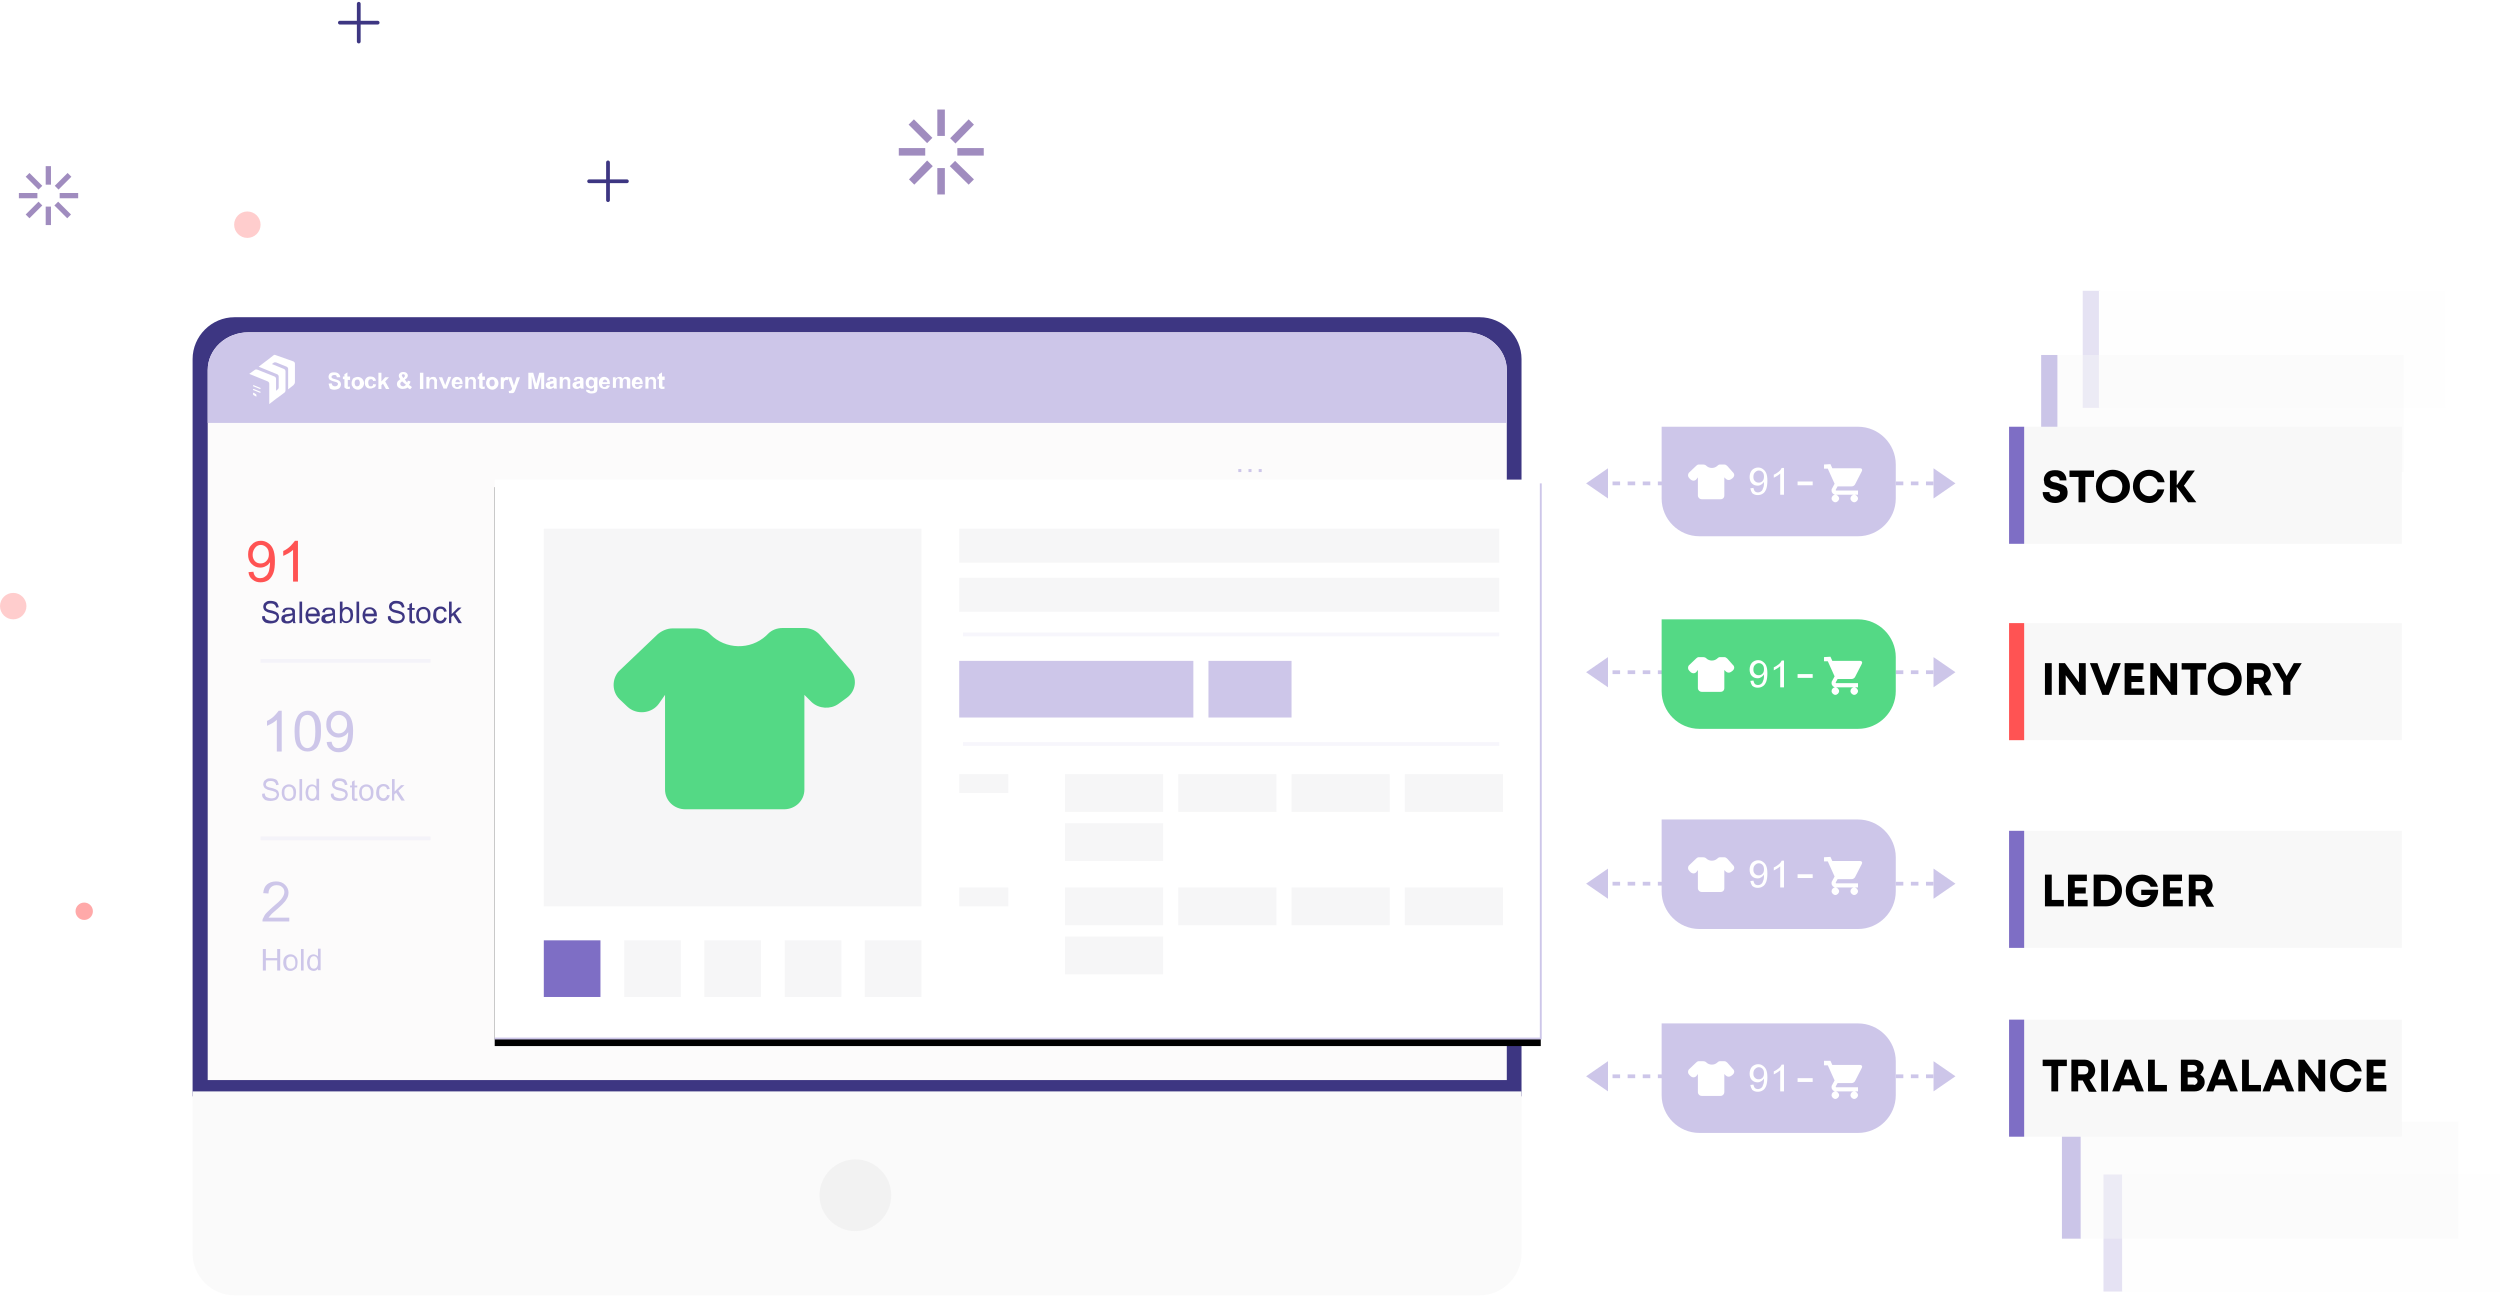 <?xml version="1.0" encoding="utf-8"?>
<!-- Generator: Adobe Illustrator 24.0.2, SVG Export Plug-In . SVG Version: 6.00 Build 0)  -->
<svg version="1.1" xmlns="http://www.w3.org/2000/svg" xmlns:xlink="http://www.w3.org/1999/xlink" x="0px" y="0px"
	 viewBox="0 0 662 344" style="enable-background:new 0 0 662 344;" xml:space="preserve">
<style type="text/css">
	.st0{fill:none;stroke:#CDC6E9;stroke-dasharray:2;}
	.st1{fill-rule:evenodd;clip-rule:evenodd;fill:#CDC6E9;}
	.st2{opacity:0.291;fill-rule:evenodd;clip-rule:evenodd;fill:#FF5353;enable-background:new    ;}
	.st3{opacity:0.497;fill-rule:evenodd;clip-rule:evenodd;fill:#FF5353;enable-background:new    ;}
	.st4{fill:none;stroke:#3D3682;stroke-linecap:round;}
	.st5{fill-rule:evenodd;clip-rule:evenodd;fill:#A08CBF;}
	.st6{fill-rule:evenodd;clip-rule:evenodd;fill:#3D3682;}
	.st7{fill-rule:evenodd;clip-rule:evenodd;fill:#FAFAFA;}
	.st8{fill-rule:evenodd;clip-rule:evenodd;fill:#F2F2F2;}
	.st9{fill-rule:evenodd;clip-rule:evenodd;fill:#FCFBFB;}
	.st10{enable-background:new    ;}
	.st11{fill:#3D3682;}
	.st12{opacity:0.167;fill:none;stroke:#CDC6E9;enable-background:new    ;}
	.st13{fill:#CDC6E9;}
	.st14{fill:#FF5353;}
	.st15{fill:#FFFFFF;}
	.st16{fill-rule:evenodd;clip-rule:evenodd;fill:#FFFFFF;}
	.st17{filter:url(#a);}
	.st18{fill-rule:evenodd;clip-rule:evenodd;}
	.st19{fill:none;stroke:#CDC6E9;stroke-width:0.5;}
	.st20{fill-rule:evenodd;clip-rule:evenodd;fill:#F6F6F7;}
	.st21{fill-rule:evenodd;clip-rule:evenodd;fill:#7E6EC5;}
	.st22{fill-rule:evenodd;clip-rule:evenodd;fill:#54D985;}
	.st23{fill:none;stroke:#FFFFFF;}
	.st24{opacity:0.2;}
	.st25{fill-rule:evenodd;clip-rule:evenodd;fill:#F8F8F8;}
	.st26{opacity:0.4;}
	.st27{fill-rule:evenodd;clip-rule:evenodd;fill:#FF5353;}
</style>
<filter  filterUnits="objectBoundingBox" height="105.4%" id="a" width="102.9%" x="-1.4%" y="-1.4%">
	<feOffset  dx="0" dy="2" in="SourceAlpha" result="shadowOffsetOuter1"></feOffset>
	<feGaussianBlur  in="shadowOffsetOuter1" result="shadowBlurOuter1" stdDeviation="1"></feGaussianBlur>
	
		<feColorMatrix  in="shadowBlurOuter1" type="matrix" values="0 0 0 0 0.804 0 0 0 0 0.776 0 0 0 0 0.914 0 0 0 0.246 0">
		</feColorMatrix>
</filter>
<g id="Layer_1">
	<title>benifit-inventory-graphic</title>
	<path class="st0" d="M441,128h-15"/>
	<path class="st1" d="M425.8,124v8l-5.8-4L425.8,124z M441,124v8l5.8-4L441,124z"/>
	<path class="st0" d="M441,178h-15"/>
	<path class="st1" d="M425.8,174v8l-5.8-4L425.8,174z M441,174v8l5.8-4L441,174z"/>
	<g>
		<path class="st0" d="M441,234h-15"/>
		<path class="st1" d="M425.8,230v8l-5.8-4L425.8,230z M441,230v8l5.8-4L441,230z"/>
	</g>
	<g>
		<path class="st0" d="M441,285h-15"/>
		<path class="st1" d="M425.8,281v8l-5.8-4L425.8,281z M441,281v8l5.8-4L441,281z"/>
	</g>
	<g>
		<path class="st0" d="M512,128h-15"/>
		<path class="st1" d="M496.8,124v8l-5.8-4L496.8,124z M512,124v8l5.8-4L512,124z"/>
		<path class="st0" d="M512,178h-15"/>
		<path class="st1" d="M496.8,174v8l-5.8-4L496.8,174z M512,174v8l5.8-4L512,174z"/>
		<g>
			<path class="st0" d="M512,234h-15"/>
			<path class="st1" d="M496.8,230v8l-5.8-4L496.8,230z M512,230v8l5.8-4L512,230z"/>
		</g>
		<g>
			<path class="st0" d="M512,285h-15"/>
			<path class="st1" d="M496.8,281v8l-5.8-4L496.8,281z M512,281v8l5.8-4L512,281z"/>
		</g>
	</g>
	<g>
		<circle class="st2" cx="65.5" cy="59.5" r="3.5"/>
		<circle class="st2" cx="3.5" cy="160.5" r="3.5"/>
		<circle class="st3" cx="22.3" cy="241.3" r="2.3"/>
		<circle class="st3" cx="226.7" cy="149.3" r="2.3"/>
		<g>
			<path class="st4" d="M161,43v10 M156,48h10"/>
		</g>
		<g>
			<path class="st4" d="M95,1v10 M90,6h10"/>
		</g>
		<g>
			<path class="st5" d="M248.2,36h2v-7h-2V36z M248.2,51.5h2v-7h-2V51.5z M238,41.2h7v-2h-7V41.2z M253.5,41.2h7v-2h-7V41.2z
				 M245.5,42.5L247,44l-4.9,4.9l-1.4-1.4L245.5,42.5z M256.5,31.6l1.4,1.4l-4.9,5l-1.4-1.4L256.5,31.6z M251.5,44l1.4-1.4l5,4.9
				l-1.4,1.4L251.5,44z M240.6,33l1.4-1.4l4.9,4.9l-1.4,1.4L240.6,33z"/>
		</g>
		<g>
			<path class="st5" d="M12.1,48.9h1.4V44h-1.4V48.9z M12.1,59.6h1.4v-4.9h-1.4V59.6z M5,52.5h4.9v-1.4H5V52.5z M15.8,52.5h4.9v-1.4
				h-4.9L15.8,52.5z M10.2,53.4l1,1l-3.4,3.4l-1-1L10.2,53.4z M17.9,45.8l1,1l-3.4,3.4l-1-1L17.9,45.8z M14.4,54.4l1-1l3.4,3.4l-1,1
				L14.4,54.4z M6.8,46.8l1-1l3.4,3.4l-1,1L6.8,46.8z"/>
		</g>
		<g>
			<path class="st4" d="M269.4,136.8v7 M265.9,140.3h7"/>
		</g>
	</g>
	<g>
		<path class="st6" d="M391.8,84H62.1C56,84,51,89,51,95.1v195.2h351.9V95.1C402.9,89,397.9,84,391.8,84"/>
		<path class="st7" d="M51,289v42.9c0,6.1,5,11.1,11.1,11.1h329.7c6.1,0,11.1-5,11.1-11.1V289H51z"/>
		<path class="st8" d="M236,316.5c0,5.2-4.3,9.5-9.5,9.5s-9.5-4.3-9.5-9.5s4.3-9.5,9.5-9.5S236,311.3,236,316.5"/>
		<path class="st9" d="M399,98c0-5.5-4.9-10-10.8-10H65.8c-6,0-10.8,4.5-10.8,10v188h344V98z"/>
		<g class="st10">
			<path class="st11" d="M69.4,163.2l0.7-0.1c0,0.3,0.1,0.5,0.2,0.7s0.3,0.3,0.6,0.4s0.6,0.2,0.9,0.2c0.3,0,0.5,0,0.8-0.1
				s0.4-0.2,0.5-0.4s0.2-0.3,0.2-0.5c0-0.2-0.1-0.3-0.2-0.5s-0.3-0.2-0.5-0.3c-0.2-0.1-0.5-0.2-1-0.3s-0.9-0.2-1.1-0.4
				c-0.3-0.1-0.5-0.3-0.6-0.5s-0.2-0.5-0.2-0.7c0-0.3,0.1-0.6,0.2-0.8s0.4-0.4,0.7-0.6s0.7-0.2,1.1-0.2c0.4,0,0.8,0.1,1.1,0.2
				s0.6,0.3,0.7,0.6s0.3,0.6,0.3,0.9l-0.7,0.1c0-0.4-0.2-0.6-0.4-0.8s-0.6-0.3-1-0.3c-0.5,0-0.8,0.1-1,0.3s-0.3,0.4-0.3,0.6
				c0,0.2,0.1,0.4,0.2,0.5c0.1,0.1,0.5,0.3,1.1,0.4s1,0.3,1.3,0.4c0.3,0.2,0.6,0.3,0.7,0.6s0.2,0.5,0.2,0.8c0,0.3-0.1,0.6-0.3,0.9
				s-0.4,0.5-0.8,0.6s-0.7,0.2-1.1,0.2c-0.5,0-1-0.1-1.3-0.2s-0.6-0.4-0.8-0.7S69.4,163.5,69.4,163.2z"/>
			<path class="st11" d="M77.6,164.5c-0.3,0.2-0.5,0.4-0.8,0.5s-0.5,0.1-0.8,0.1c-0.5,0-0.8-0.1-1.1-0.3s-0.4-0.5-0.4-0.9
				c0-0.2,0-0.4,0.1-0.6s0.2-0.3,0.4-0.4s0.3-0.2,0.5-0.2c0.1,0,0.3-0.1,0.6-0.1c0.6-0.1,1-0.1,1.3-0.2c0-0.1,0-0.2,0-0.2
				c0-0.3-0.1-0.5-0.2-0.6c-0.2-0.2-0.4-0.2-0.8-0.2c-0.3,0-0.6,0.1-0.7,0.2s-0.3,0.3-0.3,0.6l-0.7-0.1c0.1-0.3,0.2-0.5,0.3-0.7
				s0.4-0.3,0.6-0.4s0.6-0.1,0.9-0.1c0.4,0,0.6,0,0.9,0.1s0.4,0.2,0.5,0.3s0.2,0.3,0.2,0.5c0,0.1,0,0.3,0,0.6v0.9c0,0.7,0,1.1,0,1.2
				s0.1,0.3,0.2,0.5h-0.7C77.6,164.9,77.6,164.7,77.6,164.5z M77.5,162.9c-0.3,0.1-0.6,0.2-1.1,0.3c-0.3,0-0.5,0.1-0.6,0.1
				s-0.2,0.1-0.3,0.2s-0.1,0.2-0.1,0.3c0,0.2,0.1,0.3,0.2,0.5s0.3,0.2,0.6,0.2c0.3,0,0.5-0.1,0.7-0.2s0.4-0.3,0.5-0.5
				c0.1-0.2,0.1-0.4,0.1-0.7V162.9z"/>
			<path class="st11" d="M79.3,165v-5.7H80v5.7H79.3z"/>
			<path class="st11" d="M83.9,163.7l0.7,0.1c-0.1,0.4-0.3,0.8-0.6,1s-0.7,0.4-1.2,0.4c-0.6,0-1.1-0.2-1.4-0.6s-0.5-0.9-0.5-1.6
				c0-0.7,0.2-1.2,0.5-1.6s0.8-0.6,1.4-0.6c0.6,0,1,0.2,1.4,0.6s0.5,0.9,0.5,1.6c0,0,0,0.1,0,0.2h-3.1c0,0.5,0.2,0.8,0.4,1
				s0.5,0.4,0.9,0.4c0.3,0,0.5-0.1,0.7-0.2S83.8,164,83.9,163.7z M81.6,162.5h2.3c0-0.3-0.1-0.6-0.3-0.8c-0.2-0.3-0.5-0.4-0.9-0.4
				c-0.3,0-0.6,0.1-0.8,0.3S81.6,162.2,81.6,162.5z"/>
			<path class="st11" d="M88.2,164.5c-0.3,0.2-0.5,0.4-0.8,0.5s-0.5,0.1-0.8,0.1c-0.5,0-0.8-0.1-1.1-0.3s-0.4-0.5-0.4-0.9
				c0-0.2,0-0.4,0.1-0.6s0.2-0.3,0.4-0.4s0.3-0.2,0.5-0.2c0.1,0,0.3-0.1,0.6-0.1c0.6-0.1,1-0.1,1.3-0.2c0-0.1,0-0.2,0-0.2
				c0-0.3-0.1-0.5-0.2-0.6c-0.2-0.2-0.4-0.2-0.8-0.2c-0.3,0-0.6,0.1-0.7,0.2s-0.3,0.3-0.3,0.6l-0.7-0.1c0.1-0.3,0.2-0.5,0.3-0.7
				s0.4-0.3,0.6-0.4s0.6-0.1,0.9-0.1c0.4,0,0.6,0,0.9,0.1s0.4,0.2,0.5,0.3s0.2,0.3,0.2,0.5c0,0.1,0,0.3,0,0.6v0.9c0,0.7,0,1.1,0,1.2
				s0.1,0.3,0.2,0.5h-0.7C88.3,164.9,88.3,164.7,88.2,164.5z M88.2,162.9c-0.3,0.1-0.6,0.2-1.1,0.3c-0.3,0-0.5,0.1-0.6,0.1
				s-0.2,0.1-0.3,0.2s-0.1,0.2-0.1,0.3c0,0.2,0.1,0.3,0.2,0.5s0.3,0.2,0.6,0.2c0.3,0,0.5-0.1,0.7-0.2s0.4-0.3,0.5-0.5
				c0.1-0.2,0.1-0.4,0.1-0.7V162.9z"/>
			<path class="st11" d="M90.6,165H90v-5.7h0.7v2c0.3-0.4,0.7-0.6,1.1-0.6c0.3,0,0.5,0.1,0.7,0.2s0.4,0.2,0.6,0.4s0.3,0.4,0.3,0.7
				s0.1,0.5,0.1,0.8c0,0.7-0.2,1.3-0.5,1.6s-0.8,0.6-1.3,0.6c-0.5,0-0.9-0.2-1.2-0.6V165z M90.6,162.9c0,0.5,0.1,0.9,0.2,1.1
				c0.2,0.4,0.5,0.5,0.9,0.5c0.3,0,0.6-0.1,0.8-0.4s0.3-0.7,0.3-1.2c0-0.5-0.1-0.9-0.3-1.2s-0.5-0.4-0.8-0.4c-0.3,0-0.6,0.1-0.8,0.4
				S90.6,162.4,90.6,162.9z"/>
			<path class="st11" d="M94.4,165v-5.7h0.7v5.7H94.4z"/>
			<path class="st11" d="M99.1,163.7l0.7,0.1c-0.1,0.4-0.3,0.8-0.6,1s-0.7,0.4-1.2,0.4c-0.6,0-1.1-0.2-1.4-0.6S96,163.6,96,163
				c0-0.7,0.2-1.2,0.5-1.6s0.8-0.6,1.4-0.6c0.6,0,1,0.2,1.4,0.6s0.5,0.9,0.5,1.6c0,0,0,0.1,0,0.2h-3.1c0,0.5,0.2,0.8,0.4,1
				s0.5,0.4,0.9,0.4c0.3,0,0.5-0.1,0.7-0.2S98.9,164,99.1,163.7z M96.7,162.5h2.3c0-0.3-0.1-0.6-0.3-0.8c-0.2-0.3-0.5-0.4-0.9-0.4
				c-0.3,0-0.6,0.1-0.8,0.3S96.8,162.2,96.7,162.5z"/>
			<path class="st11" d="M102.7,163.2l0.7-0.1c0,0.3,0.1,0.5,0.2,0.7s0.3,0.3,0.6,0.4s0.6,0.2,0.9,0.2c0.3,0,0.5,0,0.8-0.1
				s0.4-0.2,0.5-0.4s0.2-0.3,0.2-0.5c0-0.2-0.1-0.3-0.2-0.5s-0.3-0.2-0.5-0.3c-0.2-0.1-0.5-0.2-1-0.3s-0.9-0.2-1.1-0.4
				c-0.3-0.1-0.5-0.3-0.6-0.5s-0.2-0.5-0.2-0.7c0-0.3,0.1-0.6,0.2-0.8s0.4-0.4,0.7-0.6s0.7-0.2,1.1-0.2c0.4,0,0.8,0.1,1.1,0.2
				s0.6,0.3,0.7,0.6s0.3,0.6,0.3,0.9l-0.7,0.1c0-0.4-0.2-0.6-0.4-0.8s-0.6-0.3-1-0.3c-0.5,0-0.8,0.1-1,0.3s-0.3,0.4-0.3,0.6
				c0,0.2,0.1,0.4,0.2,0.5c0.1,0.1,0.5,0.3,1.1,0.4s1,0.3,1.3,0.4c0.3,0.2,0.6,0.3,0.7,0.6s0.2,0.5,0.2,0.8c0,0.3-0.1,0.6-0.3,0.9
				s-0.4,0.5-0.8,0.6s-0.7,0.2-1.1,0.2c-0.5,0-1-0.1-1.3-0.2s-0.6-0.4-0.8-0.7S102.7,163.5,102.7,163.2z"/>
			<path class="st11" d="M109.8,164.4l0.1,0.6c-0.2,0-0.4,0.1-0.5,0.1c-0.3,0-0.5,0-0.6-0.1s-0.2-0.2-0.3-0.3s-0.1-0.4-0.1-0.8v-2.4
				h-0.5v-0.5h0.5v-1l0.7-0.4v1.4h0.7v0.5h-0.7v2.4c0,0.2,0,0.3,0,0.4s0.1,0.1,0.1,0.1s0.1,0.1,0.2,0.1
				C109.5,164.4,109.6,164.4,109.8,164.4z"/>
			<path class="st11" d="M110.2,162.9c0-0.8,0.2-1.3,0.6-1.7c0.4-0.3,0.8-0.5,1.3-0.5c0.6,0,1,0.2,1.4,0.6s0.5,0.9,0.5,1.5
				c0,0.5-0.1,1-0.2,1.3s-0.4,0.5-0.7,0.7s-0.6,0.3-1,0.3c-0.6,0-1.1-0.2-1.4-0.6S110.2,163.6,110.2,162.9z M110.9,162.9
				c0,0.5,0.1,0.9,0.3,1.2s0.5,0.4,0.9,0.4c0.3,0,0.6-0.1,0.9-0.4s0.3-0.7,0.3-1.2c0-0.5-0.1-0.9-0.3-1.2s-0.5-0.4-0.9-0.4
				c-0.4,0-0.6,0.1-0.9,0.4S110.9,162.4,110.9,162.9z"/>
			<path class="st11" d="M117.6,163.5l0.7,0.1c-0.1,0.5-0.3,0.8-0.6,1.1s-0.7,0.4-1.1,0.4c-0.6,0-1-0.2-1.4-0.6s-0.5-0.9-0.5-1.6
				c0-0.4,0.1-0.8,0.2-1.2s0.4-0.6,0.7-0.8s0.6-0.3,1-0.3c0.5,0,0.8,0.1,1.1,0.3s0.5,0.6,0.6,1l-0.7,0.1c-0.1-0.3-0.2-0.5-0.3-0.6
				s-0.4-0.2-0.6-0.2c-0.4,0-0.6,0.1-0.9,0.4s-0.3,0.7-0.3,1.2c0,0.6,0.1,1,0.3,1.2s0.5,0.4,0.8,0.4c0.3,0,0.5-0.1,0.7-0.3
				S117.6,163.8,117.6,163.5z"/>
			<path class="st11" d="M118.9,165v-5.7h0.7v3.3l1.7-1.7h0.9l-1.6,1.5l1.7,2.6h-0.9l-1.4-2.1l-0.5,0.5v1.6H118.9z"/>
		</g>
		<path class="st12" d="M69,175h45 M69,222h45"/>
		<g class="st10">
			<path class="st13" d="M69.4,210.2l0.7-0.1c0,0.3,0.1,0.5,0.2,0.7s0.3,0.3,0.6,0.4s0.6,0.2,0.9,0.2c0.3,0,0.5,0,0.8-0.1
				s0.4-0.2,0.5-0.4s0.2-0.3,0.2-0.5c0-0.2-0.1-0.3-0.2-0.5s-0.3-0.2-0.5-0.3c-0.2-0.1-0.5-0.2-1-0.3s-0.9-0.2-1.1-0.4
				c-0.3-0.1-0.5-0.3-0.6-0.5s-0.2-0.5-0.2-0.7c0-0.3,0.1-0.6,0.2-0.8s0.4-0.4,0.7-0.6s0.7-0.2,1.1-0.2c0.4,0,0.8,0.1,1.1,0.2
				s0.6,0.3,0.7,0.6s0.3,0.6,0.3,0.9l-0.7,0.1c0-0.4-0.2-0.6-0.4-0.8s-0.6-0.3-1-0.3c-0.5,0-0.8,0.1-1,0.3s-0.3,0.4-0.3,0.6
				c0,0.2,0.1,0.4,0.2,0.5c0.1,0.1,0.5,0.3,1.1,0.4s1,0.3,1.3,0.4c0.3,0.2,0.6,0.3,0.7,0.6s0.2,0.5,0.2,0.8c0,0.3-0.1,0.6-0.3,0.9
				s-0.4,0.5-0.8,0.6s-0.7,0.2-1.1,0.2c-0.5,0-1-0.1-1.3-0.2s-0.6-0.4-0.8-0.7S69.4,210.5,69.4,210.2z"/>
			<path class="st13" d="M74.6,209.9c0-0.8,0.2-1.3,0.6-1.7c0.4-0.3,0.8-0.5,1.3-0.5c0.6,0,1,0.2,1.4,0.6s0.5,0.9,0.5,1.5
				c0,0.5-0.1,1-0.2,1.3s-0.4,0.5-0.7,0.7s-0.6,0.3-1,0.3c-0.6,0-1.1-0.2-1.4-0.6S74.6,210.6,74.6,209.9z M75.3,209.9
				c0,0.5,0.1,0.9,0.3,1.2s0.5,0.4,0.9,0.4c0.3,0,0.6-0.1,0.9-0.4s0.3-0.7,0.3-1.2c0-0.5-0.1-0.9-0.3-1.2s-0.5-0.4-0.9-0.4
				c-0.4,0-0.6,0.1-0.9,0.4S75.3,209.4,75.3,209.9z"/>
			<path class="st13" d="M79.3,212v-5.7H80v5.7H79.3z"/>
			<path class="st13" d="M83.8,212v-0.5c-0.3,0.4-0.6,0.6-1.2,0.6c-0.3,0-0.6-0.1-0.9-0.3s-0.5-0.4-0.6-0.8s-0.2-0.7-0.2-1.1
				c0-0.4,0.1-0.8,0.2-1.1s0.3-0.6,0.6-0.8s0.6-0.3,0.9-0.3c0.3,0,0.5,0.1,0.7,0.2s0.4,0.2,0.5,0.4v-2.1h0.7v5.7H83.8z M81.6,209.9
				c0,0.5,0.1,0.9,0.3,1.2s0.5,0.4,0.8,0.4c0.3,0,0.6-0.1,0.8-0.4s0.3-0.6,0.3-1.2c0-0.6-0.1-1-0.3-1.3s-0.5-0.4-0.8-0.4
				c-0.3,0-0.6,0.1-0.8,0.4S81.6,209.4,81.6,209.9z"/>
			<path class="st13" d="M87.6,210.2l0.7-0.1c0,0.3,0.1,0.5,0.2,0.7s0.3,0.3,0.6,0.4s0.6,0.2,0.9,0.2c0.3,0,0.5,0,0.8-0.1
				s0.4-0.2,0.5-0.4s0.2-0.3,0.2-0.5c0-0.2-0.1-0.3-0.2-0.5s-0.3-0.2-0.5-0.3c-0.2-0.1-0.5-0.2-1-0.3s-0.9-0.2-1.1-0.4
				c-0.3-0.1-0.5-0.3-0.6-0.5s-0.2-0.5-0.2-0.7c0-0.3,0.1-0.6,0.2-0.8s0.4-0.4,0.7-0.6s0.7-0.2,1.1-0.2c0.4,0,0.8,0.1,1.1,0.2
				s0.6,0.3,0.7,0.6s0.3,0.6,0.3,0.9l-0.7,0.1c0-0.4-0.2-0.6-0.4-0.8s-0.6-0.3-1-0.3c-0.5,0-0.8,0.1-1,0.3s-0.3,0.4-0.3,0.6
				c0,0.2,0.1,0.4,0.2,0.5c0.1,0.1,0.5,0.3,1.1,0.4s1,0.3,1.3,0.4c0.3,0.2,0.6,0.3,0.7,0.6s0.2,0.5,0.2,0.8c0,0.3-0.1,0.6-0.3,0.9
				s-0.4,0.5-0.8,0.6s-0.7,0.2-1.1,0.2c-0.5,0-1-0.1-1.3-0.2s-0.6-0.4-0.8-0.7S87.6,210.5,87.6,210.2z"/>
			<path class="st13" d="M94.6,211.4l0.1,0.6c-0.2,0-0.4,0.1-0.5,0.1c-0.3,0-0.5,0-0.6-0.1s-0.2-0.2-0.3-0.3s-0.1-0.4-0.1-0.8v-2.4
				h-0.5v-0.5h0.5v-1l0.7-0.4v1.4h0.7v0.5h-0.7v2.4c0,0.2,0,0.3,0,0.4s0.1,0.1,0.1,0.1s0.1,0.1,0.2,0.1
				C94.4,211.4,94.5,211.4,94.6,211.4z"/>
			<path class="st13" d="M95.1,209.9c0-0.8,0.2-1.3,0.6-1.7c0.4-0.3,0.8-0.5,1.3-0.5c0.6,0,1,0.2,1.4,0.6s0.5,0.9,0.5,1.5
				c0,0.5-0.1,1-0.2,1.3s-0.4,0.5-0.7,0.7s-0.6,0.3-1,0.3c-0.6,0-1.1-0.2-1.4-0.6S95.1,210.6,95.1,209.9z M95.8,209.9
				c0,0.5,0.1,0.9,0.3,1.2s0.5,0.4,0.9,0.4c0.3,0,0.6-0.1,0.9-0.4s0.3-0.7,0.3-1.2c0-0.5-0.1-0.9-0.3-1.2s-0.5-0.4-0.9-0.4
				c-0.4,0-0.6,0.1-0.9,0.4S95.8,209.4,95.8,209.9z"/>
			<path class="st13" d="M102.5,210.5l0.7,0.1c-0.1,0.5-0.3,0.8-0.6,1.1s-0.7,0.4-1.1,0.4c-0.6,0-1-0.2-1.4-0.6s-0.5-0.9-0.5-1.6
				c0-0.4,0.1-0.8,0.2-1.2s0.4-0.6,0.7-0.8s0.6-0.3,1-0.3c0.5,0,0.8,0.1,1.1,0.3s0.5,0.6,0.6,1l-0.7,0.1c-0.1-0.3-0.2-0.5-0.3-0.6
				s-0.4-0.2-0.6-0.2c-0.4,0-0.6,0.1-0.9,0.4s-0.3,0.7-0.3,1.2c0,0.6,0.1,1,0.3,1.2s0.5,0.4,0.8,0.4c0.3,0,0.5-0.1,0.7-0.3
				S102.4,210.8,102.5,210.5z"/>
			<path class="st13" d="M103.8,212v-5.7h0.7v3.3l1.7-1.7h0.9l-1.6,1.5l1.7,2.6h-0.9l-1.4-2.1l-0.5,0.5v1.6H103.8z"/>
		</g>
		<g class="st10">
			<path class="st13" d="M69.6,257v-5.7h0.8v2.4h3v-2.4h0.8v5.7h-0.8v-2.7h-3v2.7H69.6z"/>
			<path class="st13" d="M75,254.9c0-0.8,0.2-1.3,0.6-1.7c0.4-0.3,0.8-0.5,1.3-0.5c0.6,0,1,0.2,1.4,0.6s0.5,0.9,0.5,1.5
				c0,0.5-0.1,1-0.2,1.3s-0.4,0.5-0.7,0.7s-0.6,0.3-1,0.3c-0.6,0-1.1-0.2-1.4-0.6S75,255.6,75,254.9z M75.8,254.9
				c0,0.5,0.1,0.9,0.3,1.2s0.5,0.4,0.9,0.4c0.3,0,0.6-0.1,0.9-0.4s0.3-0.7,0.3-1.2c0-0.5-0.1-0.9-0.3-1.2s-0.5-0.4-0.9-0.4
				c-0.4,0-0.6,0.1-0.9,0.4S75.8,254.4,75.8,254.9z"/>
			<path class="st13" d="M79.7,257v-5.7h0.7v5.7H79.7z"/>
			<path class="st13" d="M84.2,257v-0.5c-0.3,0.4-0.6,0.6-1.2,0.6c-0.3,0-0.6-0.1-0.9-0.3s-0.5-0.4-0.6-0.8s-0.2-0.7-0.2-1.1
				c0-0.4,0.1-0.8,0.2-1.1s0.3-0.6,0.6-0.8s0.6-0.3,0.9-0.3c0.3,0,0.5,0.1,0.7,0.2s0.4,0.2,0.5,0.4v-2.1h0.7v5.7H84.2z M82,254.9
				c0,0.5,0.1,0.9,0.3,1.2s0.5,0.4,0.8,0.4c0.3,0,0.6-0.1,0.8-0.4s0.3-0.6,0.3-1.2c0-0.6-0.1-1-0.3-1.3s-0.5-0.4-0.8-0.4
				c-0.3,0-0.6,0.1-0.8,0.4S82,254.4,82,254.9z"/>
		</g>
		<g class="st10">
			<path class="st14" d="M65.8,151.5l1.3-0.1c0.1,0.6,0.3,1,0.6,1.3s0.7,0.4,1.2,0.4c0.4,0,0.8-0.1,1.1-0.3c0.3-0.2,0.6-0.4,0.8-0.7
				c0.2-0.3,0.4-0.7,0.5-1.3s0.2-1.1,0.2-1.6c0-0.1,0-0.1,0-0.3c-0.3,0.4-0.6,0.8-1.1,1c-0.5,0.3-1,0.4-1.5,0.4
				c-0.9,0-1.6-0.3-2.3-1s-0.9-1.5-0.9-2.5c0-1.1,0.3-2,1-2.6c0.6-0.7,1.4-1,2.4-1c0.7,0,1.3,0.2,1.9,0.6c0.6,0.4,1,0.9,1.3,1.6
				c0.3,0.7,0.5,1.7,0.5,3c0,1.4-0.1,2.5-0.4,3.3c-0.3,0.8-0.7,1.4-1.3,1.9c-0.6,0.4-1.3,0.6-2.1,0.6c-0.8,0-1.5-0.2-2.1-0.7
				C66.2,153,65.9,152.4,65.8,151.5z M71.2,146.8c0-0.8-0.2-1.4-0.6-1.8c-0.4-0.4-0.9-0.7-1.5-0.7c-0.6,0-1.1,0.2-1.5,0.7
				c-0.4,0.5-0.7,1.1-0.7,1.9c0,0.7,0.2,1.2,0.6,1.7c0.4,0.4,0.9,0.6,1.5,0.6c0.6,0,1.1-0.2,1.5-0.6C71,148.1,71.2,147.5,71.2,146.8
				z"/>
			<path class="st14" d="M78.9,154h-1.3v-8.4c-0.3,0.3-0.7,0.6-1.2,0.9c-0.5,0.3-1,0.5-1.4,0.7v-1.3c0.7-0.3,1.4-0.8,1.9-1.3
				s0.9-1,1.2-1.4h0.8V154z"/>
		</g>
		<g class="st10">
			<path class="st13" d="M74.6,199h-1.3v-8.4c-0.3,0.3-0.7,0.6-1.2,0.9c-0.5,0.3-1,0.5-1.4,0.7v-1.3c0.7-0.3,1.4-0.8,1.9-1.3
				s0.9-1,1.2-1.4h0.8V199z"/>
			<path class="st13" d="M78,193.7c0-1.3,0.1-2.3,0.4-3.1c0.3-0.8,0.6-1.4,1.2-1.8s1.2-0.6,1.9-0.6c0.6,0,1.1,0.1,1.5,0.3
				c0.4,0.2,0.8,0.6,1.1,1c0.3,0.4,0.5,1,0.7,1.6c0.2,0.6,0.2,1.5,0.2,2.5c0,1.3-0.1,2.3-0.4,3c-0.3,0.8-0.6,1.4-1.2,1.8
				c-0.5,0.4-1.2,0.6-2,0.6c-1,0-1.8-0.4-2.4-1.1C78.3,197.2,78,195.7,78,193.7z M79.3,193.7c0,1.8,0.2,2.9,0.6,3.5
				c0.4,0.6,0.9,0.9,1.5,0.9s1.1-0.3,1.5-0.9s0.6-1.8,0.6-3.5c0-1.8-0.2-2.9-0.6-3.5s-0.9-0.9-1.5-0.9c-0.6,0-1.1,0.3-1.5,0.8
				C79.5,190.7,79.3,191.9,79.3,193.7z"/>
			<path class="st13" d="M86.5,196.5l1.3-0.1c0.1,0.6,0.3,1,0.6,1.3s0.7,0.4,1.2,0.4c0.4,0,0.8-0.1,1.1-0.3c0.3-0.2,0.6-0.4,0.8-0.7
				c0.2-0.3,0.4-0.7,0.5-1.3s0.2-1.1,0.2-1.6c0-0.1,0-0.1,0-0.3c-0.3,0.4-0.6,0.8-1.1,1c-0.5,0.3-1,0.4-1.5,0.4
				c-0.9,0-1.6-0.3-2.3-1s-0.9-1.5-0.9-2.5c0-1.1,0.3-2,1-2.6c0.6-0.7,1.4-1,2.4-1c0.7,0,1.3,0.2,1.9,0.6c0.6,0.4,1,0.9,1.3,1.6
				c0.3,0.7,0.5,1.7,0.5,3c0,1.4-0.1,2.5-0.4,3.3c-0.3,0.8-0.7,1.4-1.3,1.9c-0.6,0.4-1.3,0.6-2.1,0.6c-0.8,0-1.5-0.2-2.1-0.7
				C86.9,198,86.6,197.4,86.5,196.5z M91.9,191.8c0-0.8-0.2-1.4-0.6-1.8c-0.4-0.4-0.9-0.7-1.5-0.7c-0.6,0-1.1,0.2-1.5,0.7
				c-0.4,0.5-0.7,1.1-0.7,1.9c0,0.7,0.2,1.2,0.6,1.7c0.4,0.4,0.9,0.6,1.5,0.6c0.6,0,1.1-0.2,1.5-0.6
				C91.7,193.1,91.9,192.5,91.9,191.8z"/>
		</g>
		<g class="st10">
			<path class="st13" d="M76.6,242.7v1.3h-7.1c0-0.3,0-0.6,0.2-0.9c0.2-0.5,0.5-1,0.9-1.4s1-1,1.7-1.6c1.2-1,2-1.7,2.4-2.3
				c0.4-0.6,0.6-1.1,0.6-1.6c0-0.5-0.2-1-0.6-1.3c-0.4-0.4-0.9-0.5-1.5-0.5c-0.6,0-1.1,0.2-1.5,0.6s-0.6,0.9-0.6,1.6l-1.4-0.1
				c0.1-1,0.4-1.8,1-2.3c0.6-0.5,1.4-0.8,2.4-0.8c1,0,1.8,0.3,2.4,0.9c0.6,0.6,0.9,1.3,0.9,2.1c0,0.4-0.1,0.9-0.3,1.3
				s-0.5,0.9-0.9,1.3c-0.4,0.5-1.1,1.1-2,1.9c-0.8,0.7-1.3,1.1-1.5,1.4c-0.2,0.2-0.4,0.5-0.6,0.7H76.6z"/>
		</g>
		<path class="st1" d="M399,98c0-5.5-4.9-10-10.8-10H65.8c-6,0-10.8,4.5-10.8,10v14h344V98z"/>
		<g class="st10">
			<path class="st15" d="M87,101.6l0.8-0.1c0.1,0.3,0.2,0.5,0.3,0.6s0.4,0.2,0.6,0.2c0.3,0,0.5-0.1,0.6-0.2c0.1-0.1,0.2-0.3,0.2-0.4
				c0-0.1,0-0.2-0.1-0.3c-0.1-0.1-0.2-0.1-0.3-0.2c-0.1,0-0.3-0.1-0.7-0.2c-0.5-0.1-0.8-0.3-1-0.4c-0.3-0.2-0.4-0.5-0.4-0.9
				c0-0.2,0.1-0.4,0.2-0.6c0.1-0.2,0.3-0.3,0.5-0.4s0.5-0.1,0.8-0.1c0.5,0,0.9,0.1,1.2,0.4s0.4,0.6,0.4,0.9l-0.9,0
				c0-0.2-0.1-0.4-0.2-0.5c-0.1-0.1-0.3-0.1-0.5-0.1c-0.3,0-0.4,0.1-0.6,0.2c-0.1,0.1-0.1,0.2-0.1,0.3c0,0.1,0,0.2,0.1,0.3
				c0.1,0.1,0.4,0.2,0.8,0.3s0.7,0.2,0.9,0.3s0.4,0.3,0.5,0.4c0.1,0.2,0.2,0.4,0.2,0.7c0,0.2-0.1,0.5-0.2,0.7s-0.3,0.4-0.6,0.5
				c-0.3,0.1-0.6,0.2-0.9,0.2c-0.5,0-1-0.1-1.3-0.4C87.3,102.4,87.1,102.1,87,101.6z"/>
			<path class="st15" d="M92.7,99.9v0.7h-0.6v1.3c0,0.3,0,0.4,0,0.4c0,0,0,0.1,0.1,0.1s0.1,0,0.1,0c0.1,0,0.2,0,0.3-0.1l0.1,0.6
				c-0.2,0.1-0.4,0.1-0.7,0.1c-0.1,0-0.3,0-0.4-0.1c-0.1-0.1-0.2-0.1-0.3-0.2c-0.1-0.1-0.1-0.2-0.1-0.3c0-0.1,0-0.3,0-0.6v-1.4h-0.4
				v-0.7h0.4v-0.6l0.8-0.5v1.1H92.7z"/>
			<path class="st15" d="M93.1,101.4c0-0.3,0.1-0.5,0.2-0.8s0.3-0.5,0.6-0.6s0.5-0.2,0.8-0.2c0.5,0,0.9,0.2,1.2,0.5s0.5,0.7,0.5,1.2
				c0,0.5-0.2,0.9-0.5,1.2c-0.3,0.3-0.7,0.5-1.1,0.5c-0.3,0-0.6-0.1-0.8-0.2s-0.5-0.3-0.6-0.6C93.1,102.1,93.1,101.8,93.1,101.4z
				 M93.9,101.4c0,0.3,0.1,0.5,0.2,0.7s0.3,0.2,0.5,0.2s0.4-0.1,0.5-0.2s0.2-0.4,0.2-0.7c0-0.3-0.1-0.5-0.2-0.7s-0.3-0.2-0.5-0.2
				s-0.4,0.1-0.5,0.2S93.9,101.1,93.9,101.4z"/>
			<path class="st15" d="M99.6,100.8l-0.8,0.1c0-0.2-0.1-0.3-0.2-0.4s-0.2-0.1-0.4-0.1c-0.2,0-0.4,0.1-0.5,0.2
				c-0.1,0.1-0.2,0.4-0.2,0.7c0,0.4,0.1,0.6,0.2,0.8s0.3,0.2,0.5,0.2c0.2,0,0.3,0,0.4-0.1c0.1-0.1,0.2-0.2,0.2-0.5l0.8,0.1
				c-0.1,0.4-0.2,0.7-0.5,0.8s-0.6,0.3-1,0.3c-0.5,0-0.8-0.1-1.1-0.4s-0.4-0.7-0.4-1.2c0-0.5,0.1-0.9,0.4-1.2s0.6-0.4,1.1-0.4
				c0.4,0,0.7,0.1,0.9,0.2C99.4,100.2,99.5,100.5,99.6,100.8z"/>
			<path class="st15" d="M100.2,103v-4.3h0.8v2.3l1-1.1h1L102,101l1.1,2h-0.9l-0.8-1.4l-0.4,0.4v1H100.2z"/>
			<path class="st15" d="M109.1,102.5l-0.5,0.6c-0.2-0.1-0.5-0.3-0.7-0.5c-0.2,0.2-0.4,0.3-0.6,0.3s-0.4,0.1-0.7,0.1
				c-0.5,0-0.9-0.2-1.2-0.5c-0.2-0.2-0.3-0.5-0.3-0.8c0-0.3,0.1-0.5,0.2-0.7c0.2-0.2,0.4-0.4,0.7-0.6c-0.1-0.2-0.3-0.3-0.3-0.5
				c-0.1-0.2-0.1-0.3-0.1-0.4c0-0.3,0.1-0.5,0.3-0.7c0.2-0.2,0.5-0.3,0.9-0.3c0.4,0,0.7,0.1,0.9,0.3s0.3,0.4,0.3,0.7
				c0,0.2-0.1,0.3-0.2,0.5s-0.3,0.3-0.6,0.5l0.6,0.8c0.1-0.1,0.1-0.3,0.2-0.5l0.7,0.2c-0.1,0.3-0.1,0.5-0.2,0.6s-0.1,0.2-0.2,0.3
				c0.1,0.1,0.2,0.2,0.4,0.3C108.9,102.4,109,102.4,109.1,102.5z M106.5,101c-0.2,0.1-0.3,0.2-0.4,0.3s-0.1,0.3-0.1,0.4
				c0,0.2,0.1,0.3,0.2,0.4s0.3,0.2,0.5,0.2c0.1,0,0.3,0,0.4-0.1s0.2-0.1,0.4-0.3L106.5,101z M106.8,100.1l0.2-0.2
				c0.2-0.1,0.2-0.3,0.2-0.4c0-0.1,0-0.2-0.1-0.3s-0.2-0.1-0.3-0.1c-0.1,0-0.2,0-0.3,0.1s-0.1,0.1-0.1,0.2c0,0.1,0.1,0.2,0.2,0.4
				L106.8,100.1z"/>
			<path class="st15" d="M111.2,103v-4.3h0.9v4.3H111.2z"/>
			<path class="st15" d="M115.8,103h-0.8v-1.6c0-0.3,0-0.6-0.1-0.7c0-0.1-0.1-0.2-0.2-0.2s-0.2-0.1-0.3-0.1c-0.1,0-0.3,0-0.4,0.1
				s-0.2,0.2-0.2,0.3s-0.1,0.4-0.1,0.7v1.4h-0.8v-3.1h0.8v0.5c0.3-0.4,0.6-0.5,1-0.5c0.2,0,0.3,0,0.5,0.1c0.2,0.1,0.3,0.1,0.3,0.3
				s0.1,0.2,0.2,0.3s0,0.3,0,0.6V103z"/>
			<path class="st15" d="M117.5,103l-1.3-3.1h0.9l0.6,1.6l0.2,0.5c0-0.1,0.1-0.2,0.1-0.3c0-0.1,0.1-0.2,0.1-0.3l0.6-1.6h0.8
				l-1.2,3.1H117.5z"/>
			<path class="st15" d="M121.7,102l0.8,0.1c-0.1,0.3-0.3,0.5-0.5,0.7c-0.2,0.2-0.5,0.2-0.9,0.2c-0.5,0-0.9-0.2-1.2-0.5
				c-0.2-0.3-0.3-0.6-0.3-1.1c0-0.5,0.1-0.9,0.4-1.2c0.3-0.3,0.6-0.4,1-0.4c0.5,0,0.8,0.2,1.1,0.5s0.4,0.8,0.4,1.4h-2.1
				c0,0.2,0.1,0.4,0.2,0.6s0.3,0.2,0.5,0.2c0.1,0,0.2,0,0.3-0.1S121.7,102.2,121.7,102z M121.8,101.2c0-0.2-0.1-0.4-0.2-0.5
				s-0.3-0.2-0.4-0.2c-0.2,0-0.3,0.1-0.4,0.2s-0.2,0.3-0.2,0.5H121.8z"/>
			<path class="st15" d="M126.1,103h-0.8v-1.6c0-0.3,0-0.6-0.1-0.7c0-0.1-0.1-0.2-0.2-0.2s-0.2-0.1-0.3-0.1c-0.1,0-0.3,0-0.4,0.1
				s-0.2,0.2-0.2,0.3s-0.1,0.4-0.1,0.7v1.4h-0.8v-3.1h0.8v0.5c0.3-0.4,0.6-0.5,1-0.5c0.2,0,0.3,0,0.5,0.1c0.2,0.1,0.3,0.1,0.3,0.3
				s0.1,0.2,0.2,0.3s0,0.3,0,0.6V103z"/>
			<path class="st15" d="M128.4,99.9v0.7h-0.6v1.3c0,0.3,0,0.4,0,0.4c0,0,0,0.1,0.1,0.1s0.1,0,0.1,0c0.1,0,0.2,0,0.3-0.1l0.1,0.6
				c-0.2,0.1-0.4,0.1-0.7,0.1c-0.1,0-0.3,0-0.4-0.1c-0.1-0.1-0.2-0.1-0.3-0.2c-0.1-0.1-0.1-0.2-0.1-0.3c0-0.1,0-0.3,0-0.6v-1.4h-0.4
				v-0.7h0.4v-0.6l0.8-0.5v1.1H128.4z"/>
			<path class="st15" d="M128.7,101.4c0-0.3,0.1-0.5,0.2-0.8s0.3-0.5,0.6-0.6s0.5-0.2,0.8-0.2c0.5,0,0.9,0.2,1.2,0.5
				s0.5,0.7,0.5,1.2c0,0.5-0.2,0.9-0.5,1.2c-0.3,0.3-0.7,0.5-1.1,0.5c-0.3,0-0.6-0.1-0.8-0.2s-0.5-0.3-0.6-0.6
				C128.8,102.1,128.7,101.8,128.7,101.4z M129.6,101.4c0,0.3,0.1,0.5,0.2,0.7s0.3,0.2,0.5,0.2s0.4-0.1,0.5-0.2s0.2-0.4,0.2-0.7
				c0-0.3-0.1-0.5-0.2-0.7s-0.3-0.2-0.5-0.2s-0.4,0.1-0.5,0.2S129.6,101.1,129.6,101.4z"/>
			<path class="st15" d="M133.4,103h-0.8v-3.1h0.8v0.4c0.1-0.2,0.2-0.3,0.4-0.4s0.2-0.1,0.4-0.1c0.2,0,0.4,0.1,0.5,0.2l-0.3,0.7
				c-0.1-0.1-0.3-0.1-0.4-0.1c-0.1,0-0.2,0-0.3,0.1s-0.1,0.2-0.2,0.3s-0.1,0.5-0.1,1V103z"/>
			<path class="st15" d="M134.5,99.9h0.9l0.7,2.2l0.7-2.2h0.9l-1.1,3l-0.2,0.5c-0.1,0.2-0.1,0.3-0.2,0.4s-0.1,0.2-0.2,0.2
				c-0.1,0.1-0.2,0.1-0.3,0.1s-0.3,0-0.4,0c-0.2,0-0.3,0-0.5,0l-0.1-0.6c0.1,0,0.2,0,0.3,0c0.2,0,0.3-0.1,0.4-0.2s0.2-0.3,0.2-0.4
				L134.5,99.9z"/>
			<path class="st15" d="M139.9,103v-4.3h1.3l0.8,2.9l0.8-2.9h1.3v4.3h-0.8v-3.4l-0.9,3.4h-0.8l-0.8-3.4v3.4H139.9z"/>
			<path class="st15" d="M145.5,100.8l-0.7-0.1c0.1-0.3,0.2-0.5,0.4-0.7s0.5-0.2,0.9-0.2c0.4,0,0.6,0,0.8,0.1s0.3,0.2,0.4,0.3
				c0.1,0.1,0.1,0.4,0.1,0.7l0,1c0,0.3,0,0.5,0,0.6c0,0.1,0.1,0.3,0.1,0.4h-0.8c0-0.1,0-0.1-0.1-0.2c0,0,0-0.1,0-0.1
				c-0.1,0.1-0.3,0.2-0.5,0.3s-0.3,0.1-0.5,0.1c-0.3,0-0.6-0.1-0.8-0.3s-0.3-0.4-0.3-0.7c0-0.2,0-0.3,0.1-0.5
				c0.1-0.1,0.2-0.2,0.4-0.3c0.2-0.1,0.4-0.1,0.7-0.2c0.4-0.1,0.7-0.1,0.8-0.2v-0.1c0-0.2,0-0.3-0.1-0.3c-0.1-0.1-0.2-0.1-0.4-0.1
				c-0.1,0-0.3,0-0.3,0.1S145.6,100.7,145.5,100.8z M146.7,101.5c-0.1,0-0.3,0.1-0.5,0.1s-0.4,0.1-0.4,0.1c-0.1,0.1-0.2,0.2-0.2,0.3
				c0,0.1,0,0.2,0.1,0.3s0.2,0.1,0.3,0.1c0.1,0,0.3,0,0.4-0.1c0.1-0.1,0.2-0.2,0.2-0.3c0-0.1,0-0.2,0-0.4V101.5z"/>
			<path class="st15" d="M151.1,103h-0.8v-1.6c0-0.3,0-0.6-0.1-0.7c0-0.1-0.1-0.2-0.2-0.2s-0.2-0.1-0.3-0.1c-0.1,0-0.3,0-0.4,0.1
				s-0.2,0.2-0.2,0.3s-0.1,0.4-0.1,0.7v1.4h-0.8v-3.1h0.8v0.5c0.3-0.4,0.6-0.5,1-0.5c0.2,0,0.3,0,0.5,0.1c0.2,0.1,0.3,0.1,0.3,0.3
				s0.1,0.2,0.2,0.3s0,0.3,0,0.6V103z"/>
			<path class="st15" d="M152.6,100.8l-0.7-0.1c0.1-0.3,0.2-0.5,0.4-0.7s0.5-0.2,0.9-0.2c0.4,0,0.6,0,0.8,0.1s0.3,0.2,0.4,0.3
				c0.1,0.1,0.1,0.4,0.1,0.7l0,1c0,0.3,0,0.5,0,0.6c0,0.1,0.1,0.3,0.1,0.4h-0.8c0-0.1,0-0.1-0.1-0.2c0,0,0-0.1,0-0.1
				c-0.1,0.1-0.3,0.2-0.5,0.3s-0.3,0.1-0.5,0.1c-0.3,0-0.6-0.1-0.8-0.3s-0.3-0.4-0.3-0.7c0-0.2,0-0.3,0.1-0.5
				c0.1-0.1,0.2-0.2,0.4-0.3c0.2-0.1,0.4-0.1,0.7-0.2c0.4-0.1,0.7-0.1,0.8-0.2v-0.1c0-0.2,0-0.3-0.1-0.3c-0.1-0.1-0.2-0.1-0.4-0.1
				c-0.1,0-0.3,0-0.3,0.1S152.6,100.7,152.6,100.8z M153.7,101.5c-0.1,0-0.3,0.1-0.5,0.1s-0.4,0.1-0.4,0.1c-0.1,0.1-0.2,0.2-0.2,0.3
				c0,0.1,0,0.2,0.1,0.3s0.2,0.1,0.3,0.1c0.1,0,0.3,0,0.4-0.1c0.1-0.1,0.2-0.2,0.2-0.3c0-0.1,0-0.2,0-0.4V101.5z"/>
			<path class="st15" d="M155.2,103.2l0.9,0.1c0,0.1,0.1,0.2,0.1,0.2c0.1,0.1,0.2,0.1,0.4,0.1c0.2,0,0.4,0,0.5-0.1
				c0.1,0,0.1-0.1,0.2-0.2c0-0.1,0-0.2,0-0.4v-0.5c-0.2,0.3-0.6,0.5-0.9,0.5c-0.4,0-0.7-0.2-1-0.5c-0.2-0.3-0.3-0.6-0.3-1
				c0-0.5,0.1-0.9,0.4-1.2s0.6-0.4,0.9-0.4c0.4,0,0.7,0.2,1,0.5v-0.4h0.8v2.8c0,0.4,0,0.6-0.1,0.8s-0.1,0.3-0.3,0.4
				s-0.3,0.2-0.4,0.2s-0.4,0.1-0.7,0.1c-0.5,0-0.9-0.1-1.1-0.3C155.3,103.8,155.2,103.6,155.2,103.2
				C155.2,103.3,155.2,103.2,155.2,103.2z M155.9,101.4c0,0.3,0.1,0.6,0.2,0.7s0.3,0.2,0.5,0.2c0.2,0,0.4-0.1,0.5-0.2
				s0.2-0.4,0.2-0.7c0-0.3-0.1-0.6-0.2-0.7s-0.3-0.2-0.5-0.2c-0.2,0-0.4,0.1-0.5,0.2C156,100.8,155.9,101.1,155.9,101.4z"/>
			<path class="st15" d="M160.7,102l0.8,0.1c-0.1,0.3-0.3,0.5-0.5,0.7c-0.2,0.2-0.5,0.2-0.9,0.2c-0.5,0-0.9-0.2-1.2-0.5
				c-0.2-0.3-0.3-0.6-0.3-1.1c0-0.5,0.1-0.9,0.4-1.2c0.3-0.3,0.6-0.4,1-0.4c0.5,0,0.8,0.2,1.1,0.5s0.4,0.8,0.4,1.4h-2.1
				c0,0.2,0.1,0.4,0.2,0.6s0.3,0.2,0.5,0.2c0.1,0,0.2,0,0.3-0.1S160.7,102.2,160.7,102z M160.8,101.2c0-0.2-0.1-0.4-0.2-0.5
				s-0.3-0.2-0.4-0.2c-0.2,0-0.3,0.1-0.4,0.2s-0.2,0.3-0.2,0.5H160.8z"/>
			<path class="st15" d="M162.2,99.9h0.8v0.4c0.3-0.3,0.6-0.5,1-0.5c0.2,0,0.4,0,0.5,0.1s0.3,0.2,0.4,0.4c0.1-0.2,0.3-0.3,0.4-0.4
				s0.3-0.1,0.5-0.1c0.2,0,0.4,0,0.6,0.1c0.2,0.1,0.3,0.2,0.4,0.4c0.1,0.1,0.1,0.3,0.1,0.6v2H166v-1.8c0-0.3,0-0.5-0.1-0.6
				c-0.1-0.1-0.2-0.2-0.4-0.2c-0.1,0-0.2,0-0.3,0.1s-0.2,0.2-0.2,0.3s-0.1,0.3-0.1,0.6v1.5h-0.8v-1.7c0-0.3,0-0.5,0-0.6
				s-0.1-0.2-0.1-0.2s-0.1-0.1-0.3-0.1c-0.1,0-0.2,0-0.3,0.1s-0.2,0.2-0.2,0.3s-0.1,0.3-0.1,0.6v1.5h-0.8V99.9z"/>
			<path class="st15" d="M169.4,102l0.8,0.1c-0.1,0.3-0.3,0.5-0.5,0.7c-0.2,0.2-0.5,0.2-0.9,0.2c-0.5,0-0.9-0.2-1.2-0.5
				c-0.2-0.3-0.3-0.6-0.3-1.1c0-0.5,0.1-0.9,0.4-1.2c0.3-0.3,0.6-0.4,1-0.4c0.5,0,0.8,0.2,1.1,0.5s0.4,0.8,0.4,1.4h-2.1
				c0,0.2,0.1,0.4,0.2,0.6s0.3,0.2,0.5,0.2c0.1,0,0.2,0,0.3-0.1S169.4,102.2,169.4,102z M169.5,101.2c0-0.2-0.1-0.4-0.2-0.5
				s-0.3-0.2-0.4-0.2c-0.2,0-0.3,0.1-0.4,0.2s-0.2,0.3-0.2,0.5H169.5z"/>
			<path class="st15" d="M173.8,103H173v-1.6c0-0.3,0-0.6-0.1-0.7c0-0.1-0.1-0.2-0.2-0.2s-0.2-0.1-0.3-0.1c-0.1,0-0.3,0-0.4,0.1
				s-0.2,0.2-0.2,0.3s-0.1,0.4-0.1,0.7v1.4h-0.8v-3.1h0.8v0.5c0.3-0.4,0.6-0.5,1-0.5c0.2,0,0.3,0,0.5,0.1c0.2,0.1,0.3,0.1,0.3,0.3
				s0.1,0.2,0.2,0.3s0,0.3,0,0.6V103z"/>
			<path class="st15" d="M176,99.9v0.7h-0.6v1.3c0,0.3,0,0.4,0,0.4c0,0,0,0.1,0.1,0.1s0.1,0,0.1,0c0.1,0,0.2,0,0.3-0.1l0.1,0.6
				c-0.2,0.1-0.4,0.1-0.7,0.1c-0.1,0-0.3,0-0.4-0.1c-0.1-0.1-0.2-0.1-0.3-0.2c-0.1-0.1-0.1-0.2-0.1-0.3c0-0.1,0-0.3,0-0.6v-1.4h-0.4
				v-0.7h0.4v-0.6l0.8-0.5v1.1H176z"/>
		</g>
		<g>
			<path class="st16" d="M72.9,94c-0.2-0.1-0.4,0-0.5,0.1L71,95.2l-0.8,0.6l-1.7,1.3l4.9,2c0.2,0.1,0.4,0.3,0.4,0.6v2.8
				c0,0.3-0.1,0.6-0.4,0.7l-0.3,0.3v-3.2c0-0.3-0.2-0.5-0.4-0.6l-4.5-1.8c-0.3-0.1-0.6-0.1-0.8,0.1L66,99l4.9,2
				c0.2,0.1,0.4,0.3,0.4,0.6v5.4l1.8-1.4l0.7-0.5l1.6-1.2c0.1-0.1,0.2-0.3,0.2-0.5v-5.1c0-0.3-0.2-0.5-0.4-0.6l-3.2-1.3l0.4-0.3
				c0.2-0.2,0.5-0.2,0.8-0.1l2.7,1.1c0.2,0.1,0.4,0.3,0.4,0.6v5.4l1.4-1.1c0.2-0.2,0.4-0.5,0.4-0.8v-4.9c0-0.3-0.2-0.5-0.4-0.6
				L72.9,94L72.9,94z"/>
			<path class="st16" d="M68.8,103C68.8,103,68.8,103,68.8,103l-1.7-0.7c-0.1,0-0.1-0.1-0.1-0.2c0-0.1,0.1-0.1,0.2-0.1c0,0,0,0,0,0
				l1.7,0.7c0.1,0,0.1,0.1,0.1,0.2C69,103,68.9,103,68.8,103 M68.8,104C68.8,104,68.8,104,68.8,104l-1.7-0.7c-0.1,0-0.1-0.1-0.1-0.2
				c0,0,0,0,0,0c0-0.1,0.1-0.1,0.2-0.1l1.7,0.7c0.1,0,0.1,0.1,0.1,0.2C69,104,68.9,104,68.8,104 M67.8,105
				C67.8,105,67.8,105,67.8,105l-0.7-0.4c-0.1-0.1-0.1-0.2-0.1-0.4c0-0.2,0.1-0.2,0.2-0.2l0.6,0.4c0.1,0.1,0.1,0.2,0.1,0.4
				C68,104.9,67.9,105,67.8,105"/>
		</g>
		<g transform="translate(131 120)">
			<g class="st17">
				<path id="b_2_" class="st18" d="M0,155h277V7H0V155z"/>
			</g>
			<g>
				<path id="b_1_" class="st16" d="M0,155h277V7H0V155z"/>
			</g>
		</g>
		<path class="st19" d="M408,128v147H229l-98,0"/>
		<path class="st20" d="M144,140h100v100H144V140z"/>
		<path class="st21" d="M144,249h15v15h-15V249z"/>
		<path class="st20" d="M165.3,249h15v15h-15V249z M186.5,249h15v15h-15V249z M207.8,249h15v15h-15V249z M229,249h15v15h-15V249z"/>
		<path class="st1" d="M254,175h62v15h-62V175z M320,175h22v15h-22V175z"/>
		<path class="st20" d="M254,140h143v9H254V140z M254,153h143v9H254V153z M254,210h13v-5h-13V210z M254,240h13v-5h-13V240z M282,215
			h26v-10h-26V215z M282,245h26v-10h-26V245z M282,228h26v-10h-26V228z M282,258h26v-10h-26V258z M312,215h26v-10h-26V215z M312,245
			h26v-10h-26V245z M342,215h26v-10h-26V215z M342,245h26v-10h-26V245z M372,215h26v-10h-26V215z M372,245h26v-10h-26V245z"/>
		<path class="st12" d="M255,168h142 M255,197h142"/>
		<path class="st22" d="M164.1,185.2l2,1.9c2.4,2.3,6.5,1.9,8.4-0.8l1.6-2.3v25.1c0,2.9,2.4,5.2,5.4,5.2h26.1c3,0,5.4-2.3,5.4-5.2
			v-25.1l1.9,1.9c1.9,1.8,5,2,7.1,0.5l2.2-1.6c2.5-1.8,2.9-5.2,0.9-7.5l-7.9-9.1c-1-1.2-2.6-1.9-4.2-1.9h-5.8
			c-1.4,0-2.8,0.5-3.8,1.5l-0.5,0.5c-4.2,3.9-10.8,3.7-14.8-0.3c-1-1.1-2.5-1.6-4-1.6h-6c-1.4,0-2.8,0.6-3.9,1.5l-10.4,9.9
			C162,179.9,162,183.2,164.1,185.2"/>
		<path class="st16" d="M570.4,125.8l0.6,0.5c0.7,0.7,1.8,0.5,2.4-0.2l0.5-0.6v7.1c0,0.8,0.7,1.5,1.5,1.5h7.3c0.8,0,1.5-0.7,1.5-1.5
			v-7.1l0.5,0.5c0.5,0.5,1.4,0.6,2,0.1l0.6-0.4c0.7-0.5,0.8-1.5,0.3-2.1l-2.2-2.6c-0.3-0.3-0.7-0.5-1.2-0.5h-1.6
			c-0.4,0-0.8,0.2-1.1,0.4l-0.1,0.1c-1.2,1.1-3,1.1-4.2-0.1c-0.3-0.3-0.7-0.5-1.1-0.5h-1.7c-0.4,0-0.8,0.2-1.1,0.4l-2.9,2.8
			C569.9,124.3,569.8,125.2,570.4,125.8C570.4,125.8,570.4,125.8,570.4,125.8"/>
		<g class="st10">
			<path class="st13" d="M327.9,125v-0.8h0.8v0.8H327.9z M330.6,125v-0.8h0.8v0.8H330.6z M333.3,125v-0.8h0.8v0.8H333.3z"/>
		</g>
	</g>
	<g>
		<path class="st1" d="M440,113h52c5.5,0,10,4.5,10,10v9c0,5.5-4.5,10-10,10h-42c-5.5,0-10-4.5-10-10V113z"/>
		<path class="st15" d="M486,131c-0.6,0-1,0.5-1,1s0.5,1,1,1s1-0.5,1-1S486.5,131,486,131z M483,123v1.1h1l1.8,4l-0.7,1.3
			c-0.1,0.1-0.1,0.3-0.1,0.5c0,0.6,0.5,1.1,1,1.1h6v-1.1h-5.8c-0.1,0-0.1-0.1-0.1-0.1l0-0.1l0.5-0.9h3.7c0.4,0,0.7-0.2,0.9-0.5
			l1.8-3.5c0-0.1,0.1-0.2,0.1-0.3c0-0.3-0.2-0.5-0.5-0.5h-7.4l-0.5-1.1L483,123L483,123z M491,131c-0.6,0-1,0.5-1,1s0.5,1,1,1
			s1-0.5,1-1S491.5,131,491,131z"/>
		<path class="st16" d="M447.3,126.6l0.4,0.4c0.5,0.4,1.2,0.4,1.6-0.2l0.3-0.4v4.8c0,0.6,0.5,1,1,1h5c0.6,0,1-0.4,1-1v-4.8l0.4,0.4
			c0.4,0.4,1,0.4,1.4,0.1l0.4-0.3c0.4-0.3,0.6-0.9,0.2-1.4c0,0,0-0.1-0.1-0.1l-1.5-1.7c-0.2-0.2-0.5-0.4-0.8-0.4h-1.1
			c-0.3,0-0.5,0.1-0.7,0.3l-0.1,0.1c-0.8,0.7-2.1,0.7-2.9-0.1c-0.2-0.2-0.5-0.3-0.8-0.3h-1.1c-0.3,0-0.5,0.1-0.7,0.3l-2,1.9
			C446.9,125.6,446.9,126.2,447.3,126.6C447.3,126.6,447.3,126.6,447.3,126.6"/>
		<g class="st10">
			<path class="st15" d="M463.5,129.3l0.8-0.1c0.1,0.4,0.2,0.7,0.4,0.9s0.5,0.3,0.8,0.3c0.3,0,0.5-0.1,0.7-0.2
				c0.2-0.1,0.4-0.3,0.5-0.5c0.1-0.2,0.2-0.5,0.3-0.8s0.1-0.7,0.1-1.1c0,0,0-0.1,0-0.2c-0.2,0.3-0.4,0.5-0.7,0.7
				c-0.3,0.2-0.6,0.3-1,0.3c-0.6,0-1.1-0.2-1.5-0.6s-0.6-1-0.6-1.7c0-0.7,0.2-1.3,0.6-1.8c0.4-0.4,1-0.7,1.6-0.7
				c0.5,0,0.9,0.1,1.3,0.4c0.4,0.3,0.7,0.6,0.9,1.1c0.2,0.5,0.3,1.1,0.3,2c0,0.9-0.1,1.6-0.3,2.2c-0.2,0.5-0.5,1-0.9,1.2
				c-0.4,0.3-0.9,0.4-1.4,0.4c-0.6,0-1-0.2-1.4-0.5C463.8,130.3,463.6,129.9,463.5,129.3z M467.1,126.2c0-0.5-0.1-0.9-0.4-1.2
				c-0.3-0.3-0.6-0.4-1-0.4c-0.4,0-0.7,0.2-1,0.5s-0.4,0.7-0.4,1.2c0,0.5,0.1,0.8,0.4,1.1c0.3,0.3,0.6,0.4,1,0.4
				c0.4,0,0.7-0.1,1-0.4C467,127.1,467.1,126.7,467.1,126.2z"/>
			<path class="st15" d="M472.3,131h-0.9v-5.6c-0.2,0.2-0.5,0.4-0.8,0.6c-0.3,0.2-0.7,0.4-0.9,0.5v-0.8c0.5-0.2,0.9-0.5,1.3-0.8
				s0.6-0.6,0.8-1h0.6V131z"/>
		</g>
		<path class="st23" d="M476,128h4"/>
		<g>
			<path class="st22" d="M440,164h52c5.5,0,10,4.5,10,10v9c0,5.5-4.5,10-10,10h-42c-5.5,0-10-4.5-10-10V164z"/>
			<path class="st15" d="M486,182c-0.6,0-1,0.5-1,1s0.5,1,1,1s1-0.5,1-1S486.5,182,486,182z M483,174v1.1h1l1.8,4l-0.7,1.3
				c-0.1,0.1-0.1,0.3-0.1,0.5c0,0.6,0.5,1.1,1,1.1h6v-1.1h-5.8c-0.1,0-0.1-0.1-0.1-0.1l0-0.1l0.5-0.9h3.7c0.4,0,0.7-0.2,0.9-0.5
				l1.8-3.5c0-0.1,0.1-0.2,0.1-0.3c0-0.3-0.2-0.5-0.5-0.5h-7.4l-0.5-1.1L483,174L483,174z M491,182c-0.6,0-1,0.5-1,1s0.5,1,1,1
				s1-0.5,1-1S491.5,182,491,182z"/>
			<path class="st16" d="M447.3,177.6l0.4,0.4c0.5,0.4,1.2,0.4,1.6-0.2l0.3-0.4v4.8c0,0.6,0.5,1,1,1h5c0.6,0,1-0.4,1-1v-4.8l0.4,0.4
				c0.4,0.4,1,0.4,1.4,0.1l0.4-0.3c0.4-0.3,0.6-0.9,0.2-1.4c0,0,0-0.1-0.1-0.1l-1.5-1.7c-0.2-0.2-0.5-0.4-0.8-0.4h-1.1
				c-0.3,0-0.5,0.1-0.7,0.3l-0.1,0.1c-0.8,0.7-2.1,0.7-2.9-0.1c-0.2-0.2-0.5-0.3-0.8-0.3h-1.1c-0.3,0-0.5,0.1-0.7,0.3l-2,1.9
				C446.9,176.6,446.9,177.2,447.3,177.6C447.3,177.6,447.3,177.6,447.3,177.6"/>
			<g class="st10">
				<path class="st15" d="M463.5,180.3l0.8-0.1c0.1,0.4,0.2,0.7,0.4,0.9s0.5,0.3,0.8,0.3c0.3,0,0.5-0.1,0.7-0.2
					c0.2-0.1,0.4-0.3,0.5-0.5c0.1-0.2,0.2-0.5,0.3-0.8s0.1-0.7,0.1-1.1c0,0,0-0.1,0-0.2c-0.2,0.3-0.4,0.5-0.7,0.7
					c-0.3,0.2-0.6,0.3-1,0.3c-0.6,0-1.1-0.2-1.5-0.6s-0.6-1-0.6-1.7c0-0.7,0.2-1.3,0.6-1.8c0.4-0.4,1-0.7,1.6-0.7
					c0.5,0,0.9,0.1,1.3,0.4c0.4,0.3,0.7,0.6,0.9,1.1c0.2,0.5,0.3,1.1,0.3,2c0,0.9-0.1,1.6-0.3,2.2c-0.2,0.5-0.5,1-0.9,1.2
					c-0.4,0.3-0.9,0.4-1.4,0.4c-0.6,0-1-0.2-1.4-0.5C463.8,181.3,463.6,180.9,463.5,180.3z M467.1,177.2c0-0.5-0.1-0.9-0.4-1.2
					c-0.3-0.3-0.6-0.4-1-0.4c-0.4,0-0.7,0.2-1,0.5s-0.4,0.7-0.4,1.2c0,0.5,0.1,0.8,0.4,1.1c0.3,0.3,0.6,0.4,1,0.4
					c0.4,0,0.7-0.1,1-0.4C467,178.1,467.1,177.7,467.1,177.2z"/>
				<path class="st15" d="M472.3,182h-0.9v-5.6c-0.2,0.2-0.5,0.4-0.8,0.6c-0.3,0.2-0.7,0.4-0.9,0.5v-0.8c0.5-0.2,0.9-0.5,1.3-0.8
					s0.6-0.6,0.8-1h0.6V182z"/>
			</g>
			<path class="st23" d="M476,179h4"/>
		</g>
		<g>
			<path class="st1" d="M440,217h52c5.5,0,10,4.5,10,10v9c0,5.5-4.5,10-10,10h-42c-5.5,0-10-4.5-10-10V217z"/>
			<path class="st15" d="M486,235c-0.6,0-1,0.5-1,1s0.5,1,1,1s1-0.5,1-1S486.5,235,486,235z M483,227v1.1h1l1.8,4l-0.7,1.3
				c-0.1,0.1-0.1,0.3-0.1,0.5c0,0.6,0.5,1.1,1,1.1h6v-1.1h-5.8c-0.1,0-0.1-0.1-0.1-0.1l0-0.1l0.5-0.9h3.7c0.4,0,0.7-0.2,0.9-0.5
				l1.8-3.5c0-0.1,0.1-0.2,0.1-0.3c0-0.3-0.2-0.5-0.5-0.5h-7.4l-0.5-1.1L483,227L483,227z M491,235c-0.6,0-1,0.5-1,1s0.5,1,1,1
				s1-0.5,1-1S491.5,235,491,235z"/>
			<path class="st16" d="M447.3,230.6l0.4,0.4c0.5,0.4,1.2,0.4,1.6-0.2l0.3-0.4v4.8c0,0.6,0.5,1,1,1h5c0.6,0,1-0.4,1-1v-4.8l0.4,0.4
				c0.4,0.4,1,0.4,1.4,0.1l0.4-0.3c0.4-0.3,0.6-0.9,0.2-1.4c0,0,0-0.1-0.1-0.1l-1.5-1.7c-0.2-0.2-0.5-0.4-0.8-0.4h-1.1
				c-0.3,0-0.5,0.1-0.7,0.3l-0.1,0.1c-0.8,0.7-2.1,0.7-2.9-0.1c-0.2-0.2-0.5-0.3-0.8-0.3h-1.1c-0.3,0-0.5,0.1-0.7,0.3l-2,1.9
				C446.9,229.6,446.9,230.2,447.3,230.6C447.3,230.6,447.3,230.6,447.3,230.6"/>
			<g class="st10">
				<path class="st15" d="M463.5,233.3l0.8-0.1c0.1,0.4,0.2,0.7,0.4,0.9s0.5,0.3,0.8,0.3c0.3,0,0.5-0.1,0.7-0.2
					c0.2-0.1,0.4-0.3,0.5-0.5c0.1-0.2,0.2-0.5,0.3-0.8s0.1-0.7,0.1-1.1c0,0,0-0.1,0-0.2c-0.2,0.3-0.4,0.5-0.7,0.7
					c-0.3,0.2-0.6,0.3-1,0.3c-0.6,0-1.1-0.2-1.5-0.6s-0.6-1-0.6-1.7c0-0.7,0.2-1.3,0.6-1.8c0.4-0.4,1-0.7,1.6-0.7
					c0.5,0,0.9,0.1,1.3,0.4c0.4,0.3,0.7,0.6,0.9,1.1c0.2,0.5,0.3,1.1,0.3,2c0,0.9-0.1,1.6-0.3,2.2c-0.2,0.5-0.5,1-0.9,1.2
					c-0.4,0.3-0.9,0.4-1.4,0.4c-0.6,0-1-0.2-1.4-0.5C463.8,234.3,463.6,233.9,463.5,233.3z M467.1,230.2c0-0.5-0.1-0.9-0.4-1.2
					c-0.3-0.3-0.6-0.4-1-0.4c-0.4,0-0.7,0.2-1,0.5s-0.4,0.7-0.4,1.2c0,0.5,0.1,0.8,0.4,1.1c0.3,0.3,0.6,0.4,1,0.4
					c0.4,0,0.7-0.1,1-0.4C467,231.1,467.1,230.7,467.1,230.2z"/>
				<path class="st15" d="M472.3,235h-0.9v-5.6c-0.2,0.2-0.5,0.4-0.8,0.6c-0.3,0.2-0.7,0.4-0.9,0.5v-0.8c0.5-0.2,0.9-0.5,1.3-0.8
					s0.6-0.6,0.8-1h0.6V235z"/>
			</g>
			<path class="st23" d="M476,232h4"/>
		</g>
		<g>
			<path class="st1" d="M440,271h52c5.5,0,10,4.5,10,10v9c0,5.5-4.5,10-10,10h-42c-5.5,0-10-4.5-10-10V271z"/>
			<path class="st15" d="M486,289c-0.6,0-1,0.5-1,1s0.5,1,1,1s1-0.5,1-1S486.5,289,486,289z M483,281v1.1h1l1.8,4l-0.7,1.3
				c-0.1,0.1-0.1,0.3-0.1,0.5c0,0.6,0.5,1.1,1,1.1h6v-1.1h-5.8c-0.1,0-0.1-0.1-0.1-0.1l0-0.1l0.5-0.9h3.7c0.4,0,0.7-0.2,0.9-0.5
				l1.8-3.5c0-0.1,0.1-0.2,0.1-0.3c0-0.3-0.2-0.5-0.5-0.5h-7.4l-0.5-1.1H483z M491,289c-0.6,0-1,0.5-1,1s0.5,1,1,1s1-0.5,1-1
				S491.5,289,491,289z"/>
			<path class="st16" d="M447.3,284.6l0.4,0.4c0.5,0.4,1.2,0.4,1.6-0.2l0.3-0.4v4.8c0,0.6,0.5,1,1,1h5c0.6,0,1-0.5,1-1v-4.8l0.4,0.4
				c0.4,0.4,1,0.4,1.4,0.1l0.4-0.3c0.4-0.3,0.6-0.9,0.2-1.4c0,0,0-0.1-0.1-0.1l-1.5-1.7c-0.2-0.2-0.5-0.4-0.8-0.4h-1.1
				c-0.3,0-0.5,0.1-0.7,0.3l-0.1,0.1c-0.8,0.7-2.1,0.7-2.9-0.1c-0.2-0.2-0.5-0.3-0.8-0.3h-1.1c-0.3,0-0.5,0.1-0.7,0.3l-2,1.9
				C446.9,283.6,446.9,284.2,447.3,284.6C447.3,284.6,447.3,284.6,447.3,284.6"/>
			<g class="st10">
				<path class="st15" d="M463.5,287.3l0.8-0.1c0.1,0.4,0.2,0.7,0.4,0.9s0.5,0.3,0.8,0.3c0.3,0,0.5-0.1,0.7-0.2
					c0.2-0.1,0.4-0.3,0.5-0.5c0.1-0.2,0.2-0.5,0.3-0.8s0.1-0.7,0.1-1.1c0,0,0-0.1,0-0.2c-0.2,0.3-0.4,0.5-0.7,0.7
					c-0.3,0.2-0.6,0.3-1,0.3c-0.6,0-1.1-0.2-1.5-0.6s-0.6-1-0.6-1.7c0-0.7,0.2-1.3,0.6-1.8c0.4-0.4,1-0.7,1.6-0.7
					c0.5,0,0.9,0.1,1.3,0.4c0.4,0.3,0.7,0.6,0.9,1.1c0.2,0.5,0.3,1.1,0.3,2c0,0.9-0.1,1.6-0.3,2.2c-0.2,0.5-0.5,1-0.9,1.2
					c-0.4,0.3-0.9,0.4-1.4,0.4c-0.6,0-1-0.2-1.4-0.5C463.8,288.3,463.6,287.9,463.5,287.3z M467.1,284.2c0-0.5-0.1-0.9-0.4-1.2
					c-0.3-0.3-0.6-0.4-1-0.4c-0.4,0-0.7,0.2-1,0.5s-0.4,0.7-0.4,1.2c0,0.5,0.1,0.8,0.4,1.1c0.3,0.3,0.6,0.4,1,0.4
					c0.4,0,0.7-0.1,1-0.4C467,285.1,467.1,284.7,467.1,284.2z"/>
				<path class="st15" d="M472.3,289h-0.9v-5.6c-0.2,0.2-0.5,0.4-0.8,0.6c-0.3,0.2-0.7,0.4-0.9,0.5v-0.8c0.5-0.2,0.9-0.5,1.3-0.8
					s0.6-0.6,0.8-1h0.6V289z"/>
			</g>
			<path class="st23" d="M476,286h4"/>
		</g>
	</g>
	<g class="st24">
		<path class="st21" d="M557,342h5v-31h-5V342z"/>
		<path class="st25" d="M562,311h100v31H562V311z"/>
	</g>
	<g class="st26">
		<path class="st21" d="M546,328h5v-31h-5V328z"/>
		<path class="st25" d="M551,297h100v31H551V297z"/>
	</g>
	<g class="st24">
		<path class="st21" d="M551.5,108h4.6V77h-4.6V108z"/>
		<path class="st25" d="M555.8,77h91.7v31h-91.7V77z"/>
	</g>
	<g class="st26">
		<path class="st21" d="M540.5,125h4.6V94h-4.6V125z"/>
		<path class="st25" d="M544.8,94h91.7v31h-91.7V94z"/>
	</g>
	<path class="st25" d="M536,144h100v-31H536V144z M536,196h100v-31H536V196z M536,301h100v-31H536V301z M536,251h100v-31H536V251z"
		/>
	<g transform="translate(0 36)">
		<path class="st27" d="M532,160h4v-31h-4V160z"/>
		<path class="st21" d="M532,265h4v-31h-4V265z M532,108h4V77h-4V108z"/>
	</g>
	<path class="st21" d="M532,251h4v-31h-4V251z"/>
</g>
<g id="Layer_2">
	<g>
		<path d="M544.2,133.2c-1,0-1.8-0.3-2.4-0.8s-0.9-1.2-0.9-2.1h1.8c0,0.2,0,0.4,0.1,0.5c0.1,0.2,0.2,0.3,0.3,0.4s0.3,0.2,0.5,0.2
			c0.2,0,0.3,0.1,0.5,0.1c0.4,0,0.7-0.1,1-0.3c0.3-0.2,0.4-0.4,0.4-0.7c0-0.1,0-0.2-0.1-0.3c-0.1-0.1-0.1-0.2-0.2-0.2
			s-0.2-0.1-0.4-0.2s-0.3-0.1-0.4-0.1c-0.1,0-0.3-0.1-0.5-0.1c-0.2,0-0.3-0.1-0.4-0.1c-0.1,0-0.2-0.1-0.4-0.1
			c-0.2-0.1-0.3-0.1-0.4-0.2c-0.1,0-0.2-0.1-0.4-0.2c-0.2-0.1-0.3-0.2-0.4-0.2c-0.1-0.1-0.2-0.2-0.3-0.3c-0.1-0.1-0.2-0.2-0.2-0.4
			c-0.1-0.1-0.1-0.3-0.1-0.5c0-0.2-0.1-0.4-0.1-0.5c0-0.8,0.3-1.4,0.8-1.9s1.3-0.7,2.2-0.7c1,0,1.7,0.2,2.2,0.7s0.8,1.1,0.8,2h-1.8
			c0-0.3-0.1-0.6-0.4-0.8c-0.2-0.2-0.5-0.3-0.9-0.3c-0.3,0-0.6,0.1-0.8,0.2c-0.2,0.1-0.4,0.3-0.4,0.6c0,0.1,0,0.2,0.1,0.3
			c0.1,0.1,0.1,0.2,0.2,0.2c0.1,0.1,0.2,0.1,0.4,0.2s0.3,0.1,0.4,0.1c0.1,0,0.3,0.1,0.5,0.1c0.3,0.1,0.4,0.1,0.6,0.2
			c0.1,0,0.3,0.1,0.6,0.2s0.4,0.2,0.6,0.2c0.1,0.1,0.3,0.2,0.5,0.3c0.2,0.1,0.3,0.3,0.4,0.4c0.1,0.2,0.2,0.3,0.2,0.6
			c0.1,0.2,0.1,0.5,0.1,0.7c0,0.6-0.1,1.1-0.4,1.5c-0.3,0.4-0.7,0.7-1.1,0.9C545.4,133.1,544.8,133.2,544.2,133.2z"/>
		<path d="M554.5,124.6v1.7h-2.3v6.7h-1.8v-6.7H548v-1.7H554.5z"/>
		<path d="M559.5,133.2c-1.3,0-2.3-0.4-3.2-1.3c-0.9-0.8-1.3-1.9-1.3-3.1s0.4-2.3,1.3-3.1c0.9-0.8,1.9-1.3,3.2-1.3
			c0.8,0,1.6,0.2,2.3,0.6c0.7,0.4,1.2,0.9,1.6,1.6s0.6,1.4,0.6,2.2c0,1.3-0.4,2.3-1.3,3.1S560.7,133.2,559.5,133.2z M559.5,131.5
			c0.5,0,0.9-0.1,1.3-0.3c0.4-0.2,0.7-0.5,0.9-1c0.2-0.4,0.3-0.9,0.3-1.4c0-0.8-0.3-1.4-0.8-1.9c-0.5-0.5-1.1-0.8-1.9-0.8
			s-1.4,0.3-1.9,0.8c-0.5,0.5-0.8,1.1-0.8,1.9c0,0.8,0.3,1.4,0.8,1.9C558.1,131.2,558.7,131.5,559.5,131.5z"/>
		<path d="M569.2,133.2c-0.8,0-1.5-0.2-2.2-0.6c-0.7-0.4-1.2-0.9-1.6-1.6s-0.6-1.4-0.6-2.2c0-1.2,0.4-2.3,1.2-3.1
			c0.8-0.8,1.9-1.3,3.1-1.3c1,0,1.9,0.3,2.7,0.9c0.7,0.6,1.2,1.4,1.4,2.4h-1.8c-0.1-0.3-0.3-0.6-0.5-0.9c-0.2-0.2-0.5-0.4-0.8-0.6
			c-0.3-0.1-0.6-0.2-1-0.2c-0.7,0-1.3,0.3-1.8,0.8c-0.5,0.5-0.7,1.1-0.7,1.9c0,0.8,0.2,1.4,0.7,1.9c0.5,0.5,1.1,0.8,1.8,0.8
			c0.6,0,1-0.2,1.4-0.5c0.4-0.3,0.7-0.7,0.8-1.3h1.8c-0.2,1-0.7,1.9-1.4,2.5C571.1,132.9,570.2,133.2,569.2,133.2z"/>
		<path d="M581.6,133h-2.2l-3-4.1v4.1h-1.8v-8.4h1.8v3.9l2.7-3.9h2.1l-2.9,4L581.6,133z"/>
	</g>
	<g>
		<path d="M541.5,184v-8.4h1.8v8.4H541.5z"/>
		<path d="M550.5,175.6h1.8v8.4h-1.5l-3.8-5.2v5.2h-1.8v-8.4h1.6l3.7,5.1V175.6z"/>
		<path d="M559.6,175.6h2l-3.2,8.4h-1.7l-3.3-8.4h2l2.1,5.9L559.6,175.6z"/>
		<path d="M564.5,182.3h3.3v1.7h-5.2v-8.4h5v1.7h-3.2v1.7h2.9v1.6h-2.9V182.3z"/>
		<path d="M574.7,175.6h1.8v8.4H575l-3.8-5.2v5.2h-1.8v-8.4h1.6l3.7,5.1V175.6z"/>
		<path d="M584.2,175.6v1.7h-2.3v6.7H580v-6.7h-2.3v-1.7H584.2z"/>
		<path d="M589.1,184.2c-1.3,0-2.3-0.4-3.2-1.3c-0.9-0.8-1.3-1.9-1.3-3.1s0.4-2.3,1.3-3.1c0.9-0.8,1.9-1.3,3.2-1.3
			c0.8,0,1.6,0.2,2.3,0.6c0.7,0.4,1.2,0.9,1.6,1.6s0.6,1.4,0.6,2.2c0,1.3-0.4,2.3-1.3,3.1S590.4,184.2,589.1,184.2z M589.1,182.5
			c0.5,0,0.9-0.1,1.3-0.3c0.4-0.2,0.7-0.5,0.9-1c0.2-0.4,0.3-0.9,0.3-1.4c0-0.8-0.3-1.4-0.8-1.9s-1.1-0.8-1.9-0.8s-1.4,0.3-1.9,0.8
			c-0.5,0.5-0.8,1.1-0.8,1.9c0,0.8,0.3,1.4,0.8,1.9C587.7,182.2,588.4,182.5,589.1,182.5z"/>
		<path d="M599.6,184l-1.6-2.9h-1.2v2.9H595v-8.4h3.4c0.6,0,1.1,0.1,1.5,0.4c0.4,0.2,0.8,0.6,1,1s0.4,0.9,0.4,1.4
			c0,0.5-0.1,1-0.4,1.5c-0.3,0.4-0.6,0.8-1.1,1l1.9,3.2H599.6z M596.8,177.3v2.2h1.5c0.4,0,0.7-0.1,0.9-0.3c0.2-0.2,0.3-0.5,0.3-0.8
			c0-0.2,0-0.4-0.1-0.6c-0.1-0.2-0.2-0.3-0.4-0.4c-0.2-0.1-0.4-0.1-0.6-0.1H596.8z"/>
		<path d="M609.5,175.6l-3,5v3.4h-1.9v-3.4l-2.9-5h1.9l1.9,3.4l1.9-3.4H609.5z"/>
	</g>
	<g>
		<path d="M543.3,238.3h3.2v1.7h-5v-8.4h1.8V238.3z"/>
		<path d="M549.5,238.3h3.3v1.7h-5.2v-8.4h5v1.7h-3.2v1.7h2.9v1.6h-2.9V238.3z"/>
		<path d="M557.6,231.6c1.2,0,2.3,0.4,3.1,1.2c0.8,0.8,1.2,1.8,1.2,3s-0.4,2.2-1.2,3c-0.8,0.8-1.8,1.2-3.1,1.2h-3.2v-8.4H557.6z
			 M557.6,238.3c0.7,0,1.3-0.2,1.8-0.7c0.5-0.5,0.7-1.1,0.7-1.8c0-0.7-0.2-1.3-0.7-1.8c-0.5-0.5-1-0.7-1.8-0.7h-1.3v5H557.6z"/>
		<path d="M567,235.6h4.5c0,1.3-0.4,2.4-1.2,3.3c-0.8,0.9-1.8,1.3-3.1,1.3c-1.2,0-2.3-0.4-3.1-1.2s-1.2-1.9-1.2-3.1
			c0-1.3,0.4-2.3,1.2-3.1c0.8-0.8,1.8-1.2,3.1-1.2c1,0,2,0.3,2.7,0.9s1.3,1.4,1.5,2.3h-1.9c-0.1-0.3-0.3-0.6-0.5-0.8
			c-0.2-0.2-0.5-0.4-0.8-0.5c-0.3-0.1-0.6-0.2-1-0.2c-0.7,0-1.3,0.2-1.8,0.7s-0.7,1.1-0.7,1.9c0,0.5,0.1,1,0.3,1.4
			c0.2,0.4,0.5,0.7,0.9,0.9s0.8,0.3,1.3,0.3c0.4,0,0.7-0.1,1-0.2c0.3-0.1,0.6-0.3,0.8-0.5c0.2-0.2,0.4-0.5,0.5-0.8H567V235.6z"/>
		<path d="M574.7,238.3h3.3v1.7h-5.2v-8.4h5v1.7h-3.2v1.7h2.9v1.6h-2.9V238.3z"/>
		<path d="M584.2,240l-1.6-2.9h-1.2v2.9h-1.8v-8.4h3.4c0.6,0,1.1,0.1,1.5,0.4c0.4,0.2,0.8,0.6,1,1s0.4,0.9,0.4,1.4
			c0,0.5-0.1,1-0.4,1.5c-0.3,0.4-0.6,0.8-1.1,1l1.9,3.2H584.2z M581.4,233.3v2.2h1.5c0.4,0,0.7-0.1,0.9-0.3c0.2-0.2,0.3-0.5,0.3-0.8
			c0-0.2,0-0.4-0.1-0.6c-0.1-0.2-0.2-0.3-0.4-0.4c-0.2-0.1-0.4-0.1-0.6-0.1H581.4z"/>
	</g>
	<g>
		<path d="M547.3,280.6v1.7h-2.3v6.7h-1.8v-6.7h-2.3v-1.7H547.3z"/>
		<path d="M553.1,289l-1.6-2.9h-1.2v2.9h-1.8v-8.4h3.4c0.6,0,1.1,0.1,1.5,0.4c0.4,0.2,0.8,0.6,1,1s0.4,0.9,0.4,1.4
			c0,0.5-0.1,1-0.4,1.5c-0.3,0.4-0.6,0.8-1.1,1l1.9,3.2H553.1z M550.3,282.3v2.2h1.5c0.4,0,0.7-0.1,0.9-0.3c0.2-0.2,0.3-0.5,0.3-0.8
			c0-0.2,0-0.4-0.1-0.6c-0.1-0.2-0.2-0.3-0.4-0.4c-0.2-0.1-0.4-0.1-0.6-0.1H550.3z"/>
		<path d="M556.4,289v-8.4h1.8v8.4H556.4z"/>
		<path d="M565.7,289l-0.6-1.6h-3.3l-0.6,1.6h-1.9l3.3-8.4h1.7l3.4,8.4H565.7z M563.5,282.8l-1.1,3h2.2L563.5,282.8z"/>
		<path d="M570.6,287.3h3.2v1.7h-5v-8.4h1.8V287.3z"/>
		<path d="M582.6,284.6c0.4,0.2,0.7,0.5,0.9,0.8c0.2,0.3,0.3,0.7,0.3,1.2c0,0.7-0.3,1.2-0.8,1.7c-0.5,0.5-1.1,0.7-1.9,0.7h-3.6v-8.4
			h3.5c0.7,0,1.3,0.2,1.8,0.6c0.5,0.4,0.7,0.9,0.7,1.5c0,0.4-0.1,0.7-0.3,1S582.9,284.4,582.6,284.6z M581.8,283
			c0-0.1,0-0.3-0.1-0.4c0-0.1-0.1-0.2-0.2-0.3c-0.1-0.1-0.2-0.1-0.3-0.2c-0.1,0-0.2-0.1-0.4-0.1h-1.5v1.8h1.5c0.3,0,0.5-0.1,0.7-0.2
			S581.8,283.3,581.8,283z M580.9,287.3c0.3,0,0.5-0.1,0.7-0.3c0.2-0.2,0.3-0.4,0.3-0.7c0-0.3-0.1-0.5-0.3-0.7
			c-0.2-0.2-0.4-0.3-0.7-0.3h-1.6v1.9H580.9z"/>
		<path d="M590.6,289l-0.6-1.6h-3.3l-0.6,1.6h-1.9l3.3-8.4h1.7l3.4,8.4H590.6z M588.4,282.8l-1.1,3h2.2L588.4,282.8z"/>
		<path d="M595.5,287.3h3.2v1.7h-5v-8.4h1.8V287.3z"/>
		<path d="M605.5,289l-0.6-1.6h-3.3L601,289h-1.9l3.3-8.4h1.7l3.4,8.4H605.5z M603.2,282.8l-1.1,3h2.2L603.2,282.8z"/>
		<path d="M613.9,280.6h1.8v8.4h-1.5l-3.8-5.2v5.2h-1.8v-8.4h1.6l3.7,5.1V280.6z"/>
		<path d="M621.4,289.2c-0.8,0-1.5-0.2-2.2-0.6s-1.2-0.9-1.6-1.6s-0.6-1.4-0.6-2.2c0-1.2,0.4-2.3,1.2-3.1c0.8-0.8,1.9-1.3,3.1-1.3
			c1,0,1.9,0.3,2.7,0.9c0.7,0.6,1.2,1.4,1.4,2.4h-1.8c-0.1-0.3-0.3-0.6-0.5-0.9c-0.2-0.2-0.5-0.4-0.8-0.6c-0.3-0.1-0.6-0.2-1-0.2
			c-0.7,0-1.3,0.3-1.8,0.8c-0.5,0.5-0.7,1.1-0.7,1.9c0,0.8,0.2,1.4,0.7,1.9c0.5,0.5,1.1,0.8,1.8,0.8c0.6,0,1-0.2,1.4-0.5
			c0.4-0.3,0.7-0.7,0.8-1.3h1.8c-0.2,1-0.7,1.9-1.4,2.5C623.3,288.9,622.5,289.2,621.4,289.2z"/>
		<path d="M628.6,287.3h3.3v1.7h-5.2v-8.4h5v1.7h-3.2v1.7h2.9v1.6h-2.9V287.3z"/>
	</g>
</g>
</svg>
